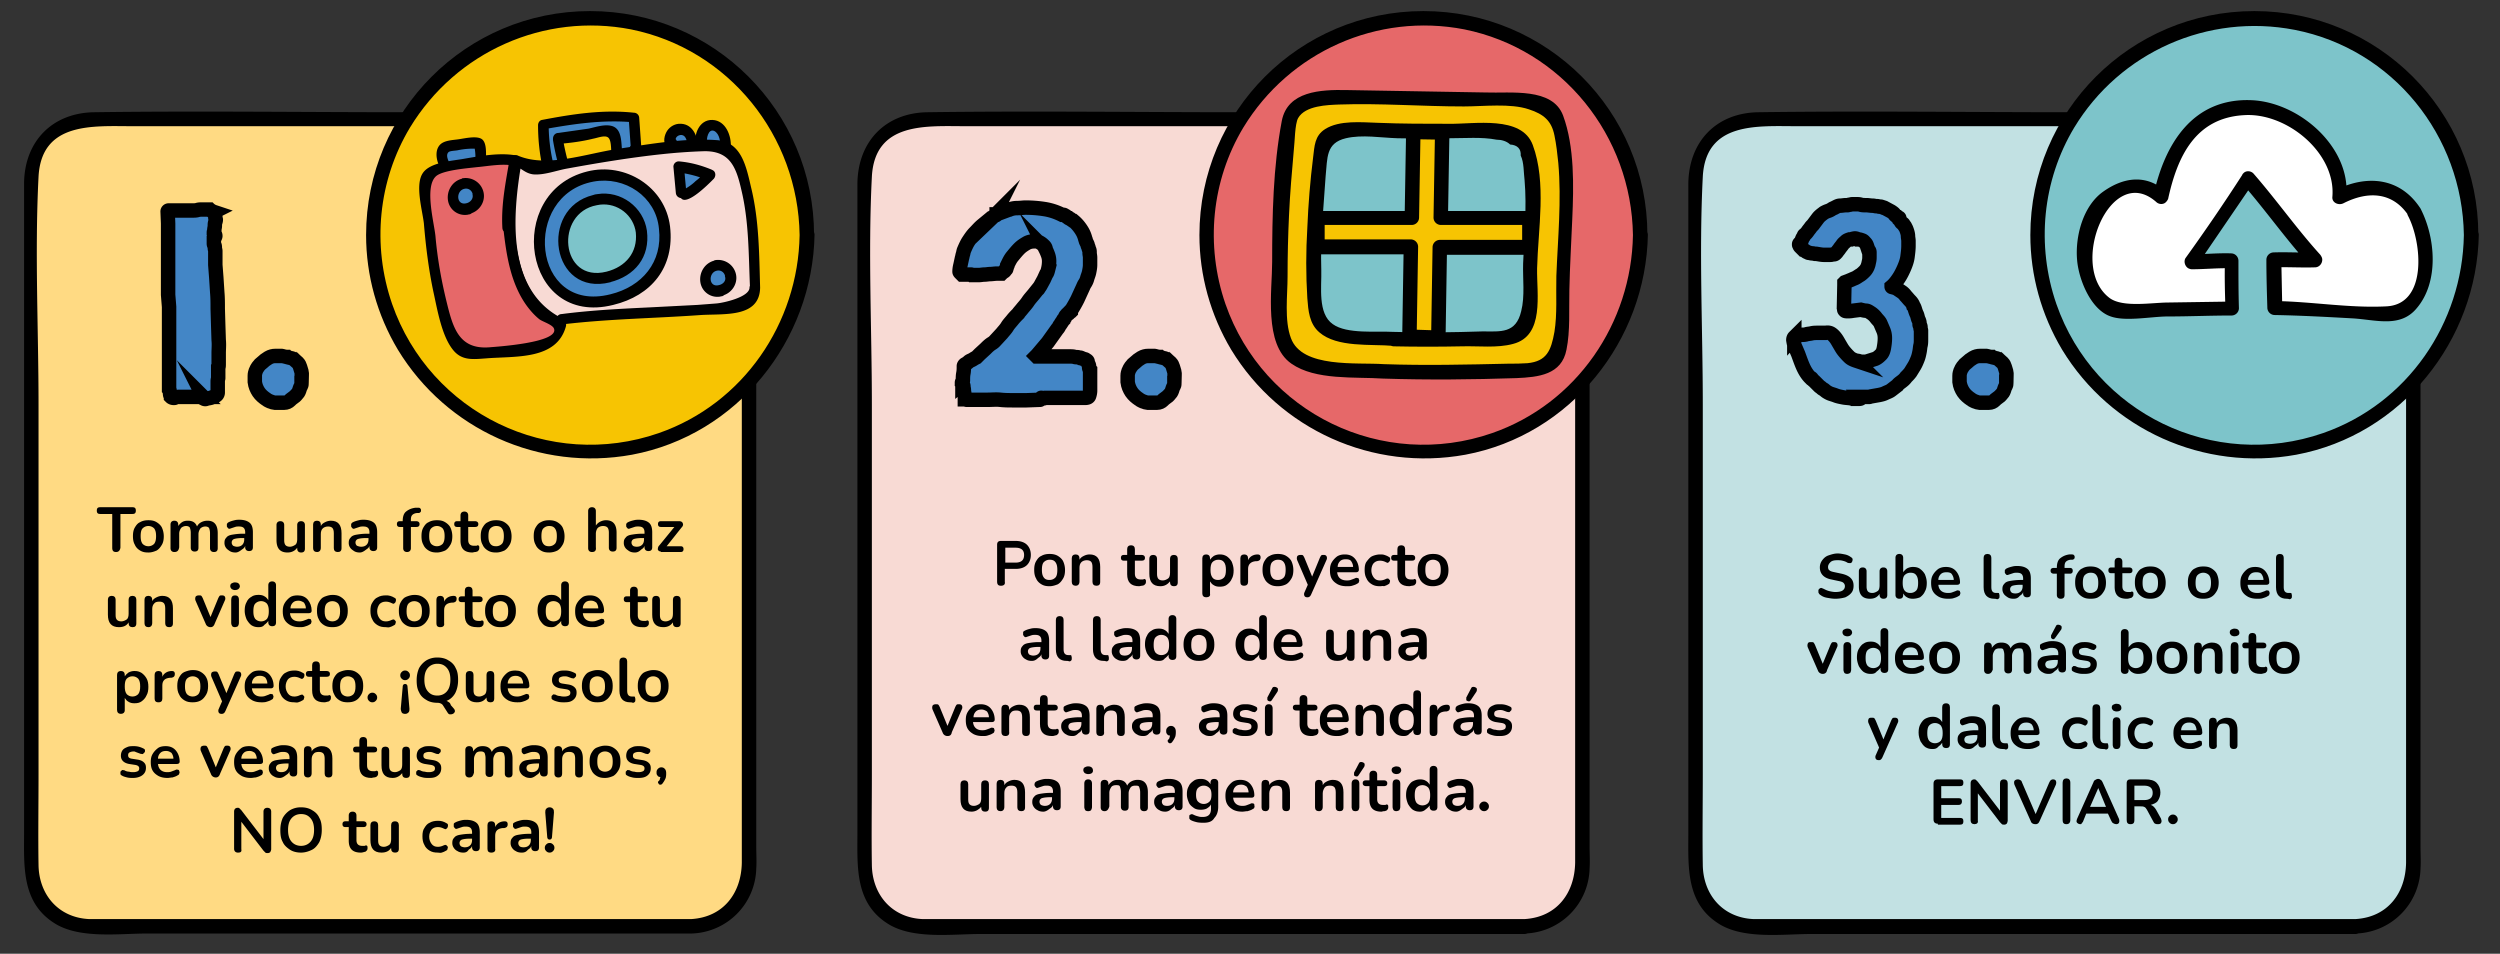 <svg xmlns="http://www.w3.org/2000/svg" xmlns:xlink="http://www.w3.org/1999/xlink" viewBox="0 0 519 198" xmlns:v="https://vecta.io/nano"><rect x="0" y="0" width="519" height="198" fill="#333333" stroke="none"/><style><![CDATA[.G{fill:#4386c6}.H{enable-background:new}.I{fill:#f7c402}.J{fill:#7dc4ca}.K{stroke-miterlimit:10}.L{stroke-width:3}]]></style><path d="M191.5 24.8h125a12.04 12.04 0 0 1 12 12v143.5a12.04 12.04 0 0 1-12 12h-125a12.04 12.04 0 0 1-12-12V36.8c0-6.7 5.4-12 12-12z" fill="#f8dad4"/><path d="M316.5 190.8H196.6h-5.1c-6.4-.3-10.4-5.1-10.5-11.2s0-12.5 0-18.8V84c0-15.7-.8-31.6 0-47.3.6-11.5 11.4-10.5 19.6-10.5h105.7c7.5 0 18.4-1.6 20.5 8.3 1 4.8.2 10.3.2 15.1v129.5c-.1 6.3-3.8 11.3-10.5 11.7-1.9.1-1.9 3.1 0 3a13.84 13.84 0 0 0 13.5-13.5c.1-1.5 0-3 0-4.5V39.9c0-8.6-3.9-16.2-13.6-16.6-19.5-.9-39.3 0-58.9 0-21.6 0-43.2-.3-64.9 0-8.8.1-14.5 6.1-14.6 14.8v22.3 112.4c0 7.2-.6 14.9 6.7 19.2 5.2 3 13.1 1.9 18.8 1.9h113a1.54 1.54 0 0 0 1.5-1.5c0-1-.7-1.6-1.5-1.6z"/><circle cx="295.5" cy="48.8" r="45" fill="#e66869"/><path d="M339 48.8c-.3 18.3-11.7 35-29.2 41.1-22.7 7.9-47.5-4.1-55.4-26.8-4.2-12.2-2.9-25.6 3.7-36.6C267.7 10.7 286 2.6 304 6.1c20.3 4.1 34.7 22.1 35 42.7 0 1.9 3 1.9 3 0 0-25.7-20.8-46.5-46.5-46.5S249 23.1 249 48.8c0 8.4 2.3 16.6 6.6 23.8 10.1 16.6 29.4 25.3 48.6 21.8 21.9-4.1 37.5-23.7 37.9-45.7-.1-1.9-3.1-1.9-3.1.1z"/><path d="M287.3 77.1c-1.1 0-5.1-.5-6.2-.5-4.7 0-11.1-.6-13.2-3.4-1.5-2-1.7-4.6-1.9-7.1a231.9 231.9 0 0 1 1.8-40.8c0-.8.3-1.6.7-2.3.8-1 1.9-1.6 3.1-1.8 3-.8 6-1.1 9.1-.9 12.9.9 25.7-.3 38.5 1.1 1 0 1.9.3 2.7.8.8.7 1.3 1.7 1.5 2.7 1.8 6.6 2.1 15.9 1.6 22.7-.6 7.8-.4 15.5-1 23.3a8.49 8.49 0 0 1-.9 3.8c-1.4 2-5.7 2.4-8.2 2.4-8.6.1-18.4.4-27.6 0z" class="I"/><path d="M287.3 75.6c-5.6-.4-17 .9-19.3-5.4-1.4-3.7-.7-8.9-.7-12.8 0-4.2.1-8.4.3-12.7.2-4.5.6-9.1 1-13.6.2-1.5.2-5.4.9-6.6 1.5-2.6 6.1-2.7 8.5-2.8 8.5-.3 17.3.4 25.9.4 4 0 9.7-.7 13.5.6 3.1 1 4.7 2.4 5.3 5.4.4 1.9.6 3.8.8 5.7.7 7.8-.1 15.7-.4 23.5-.1 3.8.2 7.9-.4 11.6-.7 3.9-1.6 6.1-5.6 6.5-1.3.1-2.6.1-3.9.1-8.7.2-17.3.4-25.9.1-2-.1-2 2.9 0 3 9.2.3 18.4.2 27.5-.1 4.6-.2 9.4-.7 10.4-5.9.8-3.9.5-8.4.6-12.4.1-4.9.4-9.8.6-14.7.3-6.8.5-15-1.9-21.5-2.2-5.9-10.9-4.6-16.1-4.8l-28.9-.5c-5.3-.1-12.2.2-13.4 6.4-1.8 9.5-2 19.7-2 29.3 0 5.9-1.8 17.1 4 21.1 5 3.5 13.2 2.7 19.1 3.1 2.1.2 2.1-2.8.1-3z"/><path d="M289.3 70.4c-.9 0-3.9-.4-4.8-.4-3.6 0-8.5-.4-10.1-2.6-1.2-1.5-1.3-3.5-1.4-5.5-.5-10.4 0-20.8 1.4-31.2 0-.6.2-1.2.5-1.8a4.18 4.18 0 0 1 2.4-1.4c2.3-.6 4.6-.9 7-.7 9.8.7 19.6-.2 29.4.9.7 0 1.5.2 2.1.6.6.5 1 1.3 1.1 2.1 1.4 5 1.6 12.1 1.2 17.3-.5 5.9-.3 11.8-.8 17.8 0 1-.2 2-.7 2.8-1 1.6-4.4 1.8-6.2 1.8-6.7.3-14.1.6-21.1.3z" class="J"/><path d="M289.3 68.9c-3.5-.2-9.7.5-12.6-1.6-3.2-2.2-2.3-7.8-2.4-11.2s0-6.5.2-9.8l.7-9.7c.4-3.8 0-6.9 4.2-7.9 3.4-.8 7.3-.1 10.7 0 3.6.1 7.2 0 10.8 0 3.2 0 6.7-.3 9.8.3 1 0 2.1.3 2.8 1 1.5.1 2.3.9 2.2 2.3.7 1.4.6 3.6.8 5.1.5 5.8-.1 11.5-.3 17.3-.1 3.1.4 6.8-.4 9.9-1.1 4.7-4.3 4.2-8 4.2-6.2.2-12.3.3-18.5.1-1.9-.1-1.9 2.9 0 3 4.7.1 9.5.1 14.2 0 3.4-.1 7.3.4 10.6-.5 6.6-1.7 4.9-10.3 5-15.7.2-8.1 2-17.8-.9-25.6-2.3-6.2-12.1-4.3-17.4-4.4-4.9 0-9.8 0-14.7-.2-3.4-.1-8-.6-11 1.3-2.2 1.4-2.2 3.5-2.5 5.9-.6 4.8-1 9.7-1.2 14.6-.3 4.9-.3 9.8 0 14.6.2 2.6.4 5.3 2.5 7.1 3.7 3.2 10.7 2.4 15.3 2.8 2 .3 2-2.7.1-2.9z"/><path d="M364,24.8h125c6.6,0,12,5.4,12,12v143.5c0,6.6-5.4,12-12,12H364c-6.6,0-12-5.4-12-12V36.8   C352,30.1,357.4,24.8,364,24.8z" fill="#c2e1e3"/><path d="M489 190.8H369.1 364c-6.4-.3-10.4-5.1-10.5-11.2s0-12.5 0-18.8V84c0-15.7-.8-31.6 0-47.3.6-11.5 11.4-10.5 19.6-10.5h105.7c7.5 0 18.4-1.6 20.5 8.3 1 4.8.2 10.3.2 15.1v129.5c-.1 6.3-3.8 11.3-10.5 11.7-1.9.1-1.9 3.1 0 3a13.84 13.84 0 0 0 13.5-13.5c.1-1.5 0-3 0-4.5V39.9c0-8.6-3.9-16.2-13.6-16.6-19.5-.9-39.3 0-58.9 0-21.6 0-43.2-.3-64.9 0-8.8.1-14.5 6.1-14.6 14.8v22.3 112.4c0 7.2-.6 14.9 6.7 19.2 5.2 3 13.1 1.9 18.8 1.9h113a1.54 1.54 0 0 0 1.5-1.5c0-1-.7-1.6-1.5-1.6z"/><circle cx="468" cy="48.8" r="45" class="J"/><path d="M511.5 48.8c-.3 18.3-11.7 35-29.2 41.1-22.7 7.9-47.5-4.1-55.4-26.8-4.2-12.2-2.9-25.6 3.7-36.6 9.5-15.7 27.8-23.8 45.8-20.3 20.4 4 34.8 22 35.1 42.6 0 1.9 3 1.9 3 0 0-25.7-20.8-46.5-46.5-46.5s-46.5 20.8-46.5 46.5c0 8.4 2.3 16.6 6.6 23.8 10.1 16.6 29.4 25.3 48.6 21.8 21.9-4.1 37.5-23.7 37.9-45.7-.1-1.9-3.1-1.9-3.1.1z"/><path d="M18.5,24.8h125c6.6,0,12,5.4,12,12v143.5c0,6.6-5.4,12-12,12h-125c-6.6,0-12-5.4-12-12V36.8   C6.5,30.1,11.9,24.8,18.5,24.8z" fill="#ffda83"/><path d="M143.5 190.8H23.6h-5.1c-6.4-.3-10.4-5.1-10.5-11.2s0-12.5 0-18.8V84c0-15.7-.8-31.6 0-47.3.6-11.5 11.4-10.5 19.6-10.5h105.7c7.5 0 18.4-1.6 20.5 8.3 1 4.8.2 10.3.2 15.1v129.5c-.1 6.3-3.8 11.3-10.5 11.7-1.9.1-1.9 3.1 0 3a13.84 13.84 0 0 0 13.5-13.5c.1-1.5 0-3 0-4.5V39.9c0-8.6-3.9-16.2-13.6-16.6-19.6-.9-39.3 0-58.9 0-21.6 0-43.2-.3-64.9 0-8.7.1-14.5 6-14.6 14.7v22.3 112.4c0 7.2-.6 14.9 6.7 19.2 5.2 3 13.1 1.9 18.8 1.9h113a1.54 1.54 0 0 0 1.5-1.5 1.47 1.47 0 0 0-1.5-1.5z"/><g class="H"><path d="M24.1 114.6c-.6 0-.8-.3-.8-.9v-7h-2.5c-.5 0-.7-.2-.7-.7s.2-.7.7-.7h6.7c.5 0 .7.2.7.7s-.2.7-.7.7H25v7c-.1.6-.4.9-.9.9zm6.7.1c-.7 0-1.2-.1-1.7-.4s-.9-.7-1.1-1.2c-.3-.5-.4-1.1-.4-1.8s.1-1.3.4-1.8.6-.9 1.1-1.1c.5-.3 1.1-.4 1.7-.4.7 0 1.2.1 1.7.4s.9.7 1.1 1.1a4.36 4.36 0 0 1 .4 1.8c0 .7-.1 1.3-.4 1.8s-.6.9-1.1 1.2c-.5.2-1 .4-1.7.4zm0-1.3c.5 0 .9-.2 1.2-.5.3-.4.4-.9.4-1.6s-.1-1.2-.4-1.6c-.3-.3-.7-.5-1.2-.5s-.9.2-1.2.5-.4.9-.4 1.6.1 1.2.4 1.6c.3.3.7.5 1.2.5zm5.4 1.2c-.5 0-.8-.3-.8-.8v-4.9c0-.5.3-.8.8-.8s.8.3.8.8v.3c.2-.3.5-.6.8-.8s.7-.3 1.2-.3c1 0 1.6.4 1.9 1.2a1.96 1.96 0 0 1 .9-.9c.4-.2.8-.3 1.3-.3 1.4 0 2.1.9 2.1 2.6v3.1c0 .6-.3.8-.8.8s-.8-.3-.8-.8v-3.1c0-.5-.1-.8-.2-1.1-.2-.2-.4-.3-.8-.3a1.53 1.53 0 0 0-1 .4c-.2.3-.4.7-.4 1.2v2.8c0 .6-.3.8-.8.8s-.8-.3-.8-.8v-3.1c0-.5-.1-.8-.2-1.1-.2-.2-.4-.3-.8-.3a1.53 1.53 0 0 0-1 .4c-.2.3-.4.7-.4 1.2v2.8c-.1.7-.4 1-1 1zm12.7.1c-.5 0-.9-.1-1.2-.3s-.6-.4-.8-.7a1.69 1.69 0 0 1-.3-1c0-.5.1-.8.4-1.1.2-.3.6-.5 1.2-.6s1.3-.2 2.2-.2h.5v-.3c0-.4-.1-.7-.3-.9s-.5-.3-1-.3c-.3 0-.5 0-.8.1l-.9.3c-.2.1-.4.1-.5 0s-.2-.2-.3-.4v-.5a.78.78 0 0 1 .4-.4c.4-.2.8-.3 1.2-.4s.7-.1 1-.1c.9 0 1.6.2 2.1.6s.7 1.1.7 2v3.1c0 .6-.3.8-.8.8s-.8-.3-.8-.8v-.3c-.1.4-.4.6-.7.8-.5.4-.9.6-1.3.6zm.3-1.2c.4 0 .8-.1 1.1-.4s.4-.7.4-1.1v-.3h-.4c-.8 0-1.4.1-1.7.2s-.5.4-.5.7.1.5.3.7c.2.1.5.2.8.2zm10.5 1.2c-1.6 0-2.3-.9-2.3-2.6V109c0-.5.3-.8.8-.8s.8.3.8.8v3.2c0 .4.1.8.3 1s.5.3.9.3.8-.2 1.1-.4.4-.7.4-1.2V109c0-.5.3-.8.8-.8s.8.3.8.8v4.9c0 .6-.3.8-.8.8s-.8-.3-.8-.8v-.2c-.4.6-1.1 1-2 1z"/><use xlink:href="#A"/><path d="M74.7 114.7c-.5 0-.9-.1-1.2-.3s-.6-.4-.8-.7a1.69 1.69 0 0 1-.3-1c0-.5.1-.8.4-1.1.2-.3.6-.5 1.2-.6s1.3-.2 2.2-.2h.5v-.3c0-.4-.1-.7-.3-.9s-.5-.3-1-.3c-.3 0-.5 0-.8.1l-.9.3c-.2.1-.4.1-.5 0s-.2-.2-.3-.4v-.5a.78.78 0 0 1 .4-.4c.4-.2.8-.3 1.2-.4s.7-.1 1-.1c.9 0 1.6.2 2.1.6s.7 1.1.7 2v3.1c0 .6-.3.8-.8.8s-.8-.3-.8-.8v-.3c-.1.4-.4.6-.7.8-.5.4-.9.6-1.3.6zm.3-1.2c.4 0 .8-.1 1.1-.4s.4-.7.4-1.1v-.3H76c-.8 0-1.4.1-1.7.2s-.5.4-.5.7.1.5.3.7c.3.1.5.2.9.2zm9.5 1.1c-.5 0-.8-.3-.8-.8v-4.4H83c-.4 0-.6-.2-.6-.6s.2-.6.6-.6h.6 0c0-.9.2-1.6.7-2s1.1-.7 2-.8h.4c.2 0 .4 0 .5.1s.2.2.2.4 0 .3-.1.4-.2.2-.4.2h-.2c-.5 0-.9.2-1.1.4s-.3.5-.3 1v.3h1.1c.4 0 .7.2.7.6s-.2.6-.7.6h-1.1v4.4c0 .5-.3.8-.8.8zm6.2.1c-.7 0-1.2-.1-1.7-.4s-.9-.7-1.1-1.2c-.3-.5-.4-1.1-.4-1.8s.1-1.3.4-1.8.6-.9 1.1-1.1c.5-.3 1.1-.4 1.7-.4.7 0 1.2.1 1.7.4s.9.7 1.1 1.1a4.36 4.36 0 0 1 .4 1.8c0 .7-.1 1.3-.4 1.8s-.6.9-1.1 1.2c-.5.2-1.1.4-1.7.4zm0-1.3c.5 0 .9-.2 1.2-.5.3-.4.4-.9.4-1.6s-.1-1.2-.4-1.6c-.3-.3-.7-.5-1.2-.5s-.9.2-1.2.5-.4.9-.4 1.6.1 1.2.4 1.6c.3.3.7.5 1.2.5zm7.4 1.3c-1.7 0-2.5-.8-2.5-2.5v-2.8h-.7c-.4 0-.6-.2-.6-.6s.2-.6.6-.6h.7V107c0-.5.3-.8.8-.8s.8.3.8.8v1.2h1.4c.4 0 .7.2.7.6s-.2.6-.7.6h-1.4v2.7c0 .4.1.7.3.9s.5.3.9.3h.4c.1 0 .2 0 .3-.1.1 0 .2 0 .3.1s.1.2.1.4 0 .3-.1.5l-.3.3c-.1 0-.3.1-.4.1-.3 0-.5.1-.6.1zm4.9 0c-.7 0-1.2-.1-1.7-.4s-.9-.7-1.1-1.2c-.3-.5-.4-1.1-.4-1.8s.1-1.3.4-1.8.6-.9 1.1-1.1c.5-.3 1.1-.4 1.7-.4s1.2.1 1.7.4.9.7 1.1 1.1a4.36 4.36 0 0 1 .4 1.8c0 .7-.1 1.3-.4 1.8s-.6.9-1.1 1.2c-.5.2-1 .4-1.7.4zm0-1.3c.5 0 .9-.2 1.2-.5s.4-.9.4-1.6-.1-1.2-.4-1.6-.7-.5-1.2-.5-.9.2-1.2.5-.4.9-.4 1.6.1 1.2.4 1.6.7.5 1.2.5z"/><use xlink:href="#B"/><path d="M122.9 114.6c-.5 0-.8-.3-.8-.8v-7.7c0-.5.3-.8.8-.8s.8.3.8.8v3a2.36 2.36 0 0 1 .9-.8c.4-.2.8-.3 1.2-.3 1.5 0 2.2.9 2.2 2.6v3.1c0 .6-.3.8-.8.8s-.8-.3-.8-.8v-3.1c0-.5-.1-.9-.3-1.1s-.5-.3-.9-.3c-.5 0-.9.2-1.1.4s-.4.7-.4 1.2v2.8c.1.7-.2 1-.8 1zm8.9.1c-.5 0-.9-.1-1.2-.3s-.6-.4-.8-.7a1.69 1.69 0 0 1-.3-1c0-.5.1-.8.4-1.1.2-.3.6-.5 1.2-.6s1.3-.2 2.2-.2h.5v-.3c0-.4-.1-.7-.3-.9s-.5-.3-1-.3c-.3 0-.5 0-.8.1l-.9.3c-.2.1-.4.1-.5 0s-.2-.2-.3-.4v-.5a.78.78 0 0 1 .4-.4c.4-.2.8-.3 1.2-.4s.7-.1 1-.1c.9 0 1.6.2 2.1.6s.7 1.1.7 2v3.1c0 .6-.3.8-.8.8s-.8-.3-.8-.8v-.3c-.1.4-.4.6-.7.8-.4.4-.8.6-1.3.6zm.4-1.2c.4 0 .8-.1 1.1-.4s.4-.7.4-1.1v-.3h-.4c-.8 0-1.4.1-1.7.2s-.5.4-.5.7.1.5.3.7c.1.1.4.2.8.2zm5 1c-.2 0-.4-.1-.5-.2s-.2-.3-.1-.5c0-.2.1-.4.3-.6l3.1-3.8h-2.8c-.4 0-.6-.2-.6-.6s.2-.6.6-.6h3.8c.3 0 .5.1.6.2s.2.3.2.5-.1.4-.3.6l-3.1 3.9h2.9c.4 0 .6.2.6.6s-.2.6-.6.6h-4.1z"/><use xlink:href="#C"/><use xlink:href="#D"/><use xlink:href="#E"/><use xlink:href="#F"/><use xlink:href="#G"/><path d="M62.2 130.2c-.7 0-1.3-.1-1.9-.4-.5-.3-.9-.6-1.2-1.1s-.4-1.1-.4-1.8.1-1.2.4-1.7.7-.9 1.1-1.2 1-.4 1.6-.4c.9 0 1.6.3 2.1.9s.8 1.4.8 2.3c0 .3-.2.5-.6.5h-3.9c.1 1.1.8 1.7 1.9 1.7.2 0 .5 0 .8-.1l.8-.3c.2-.1.4-.2.6-.1.2 0 .3.1.3.3.1.1.1.3 0 .5 0 .2-.2.3-.4.4-.3.2-.7.3-1 .4s-.7.1-1 .1zm-.2-5.5c-.5 0-.9.1-1.2.4s-.5.7-.5 1.2h3.2c0-.5-.2-.9-.4-1.2-.3-.2-.7-.4-1.1-.4z"/><use xlink:href="#H"/><path d="M80.1 130.2c-.7 0-1.2-.1-1.7-.4s-.9-.7-1.1-1.2c-.3-.5-.4-1.1-.4-1.8s.1-1.3.4-1.7c.3-.5.6-.9 1.1-1.1.5-.3 1.1-.4 1.7-.4.3 0 .6 0 .9.1s.6.2.9.4c.2.1.3.2.3.4s0 .3-.1.5-.2.2-.3.3-.3 0-.5-.1c-.4-.2-.8-.3-1.2-.3-.6 0-1 .2-1.3.5-.3.4-.5.9-.5 1.5s.2 1.1.5 1.5.7.6 1.3.6c.4 0 .8-.1 1.2-.3.2-.1.3-.1.5-.1l.3.3c.1.1.1.3 0 .5 0 .2-.1.3-.3.4-.3.2-.6.3-.9.4s-.6 0-.8 0zm5.9 0c-.7 0-1.2-.1-1.7-.4s-.9-.7-1.1-1.2c-.3-.5-.4-1.1-.4-1.8s.1-1.3.4-1.8.6-.9 1.1-1.1 1.1-.4 1.7-.4c.7 0 1.2.1 1.7.4s.9.7 1.1 1.1c.3.5.4 1.1.4 1.8s-.1 1.3-.4 1.8-.6.9-1.1 1.2c-.4.3-1 .4-1.7.4zm0-1.2c.5 0 .9-.2 1.2-.5.3-.4.4-.9.4-1.6s-.1-1.2-.4-1.6c-.3-.3-.7-.5-1.2-.5s-.9.2-1.2.5-.4.9-.4 1.6.1 1.2.4 1.6c.4.3.7.5 1.2.5z"/><use xlink:href="#I"/><path d="M99 130.2c-1.7 0-2.5-.8-2.5-2.5V125h-.7c-.4 0-.6-.2-.6-.6s.2-.6.6-.6h.7v-1.2c0-.5.3-.8.8-.8s.8.3.8.8v1.2h1.4c.4 0 .7.2.7.6s-.2.6-.7.6h-1.4v2.7c0 .4.1.7.3.9s.5.3.9.3h.4c.1 0 .2 0 .3-.1.1 0 .2 0 .3.1s.1.2.1.4 0 .3-.1.5l-.3.3c-.1 0-.3.1-.4.1H99z"/><use xlink:href="#H" x="34.9"/><path d="M114.5 130.2c-.6 0-1-.1-1.5-.4-.4-.3-.7-.7-1-1.2-.2-.5-.4-1.1-.4-1.8s.1-1.3.4-1.8a2.17 2.17 0 0 1 1-1.1c.4-.3.9-.4 1.5-.4.5 0 .9.1 1.2.3.4.2.6.5.8.8v-3.1c0-.5.3-.8.8-.8s.8.3.8.8v7.7c0 .6-.3.8-.8.8s-.8-.3-.8-.8v-.3c-.2.3-.5.6-.8.8a1.58 1.58 0 0 1-1.2.5zm.4-1.2c.5 0 .9-.2 1.2-.5.3-.4.4-.9.4-1.6s-.1-1.2-.4-1.6c-.3-.3-.7-.5-1.2-.5s-.9.2-1.2.5-.4.9-.4 1.6.1 1.2.4 1.6c.3.3.7.5 1.2.5zm8 1.2c-.7 0-1.3-.1-1.9-.4-.5-.3-.9-.6-1.2-1.1s-.4-1.1-.4-1.8.1-1.2.4-1.7.7-.9 1.1-1.2 1-.4 1.6-.4c.9 0 1.6.3 2.1.9s.8 1.4.8 2.3c0 .3-.2.5-.6.5H121c.1 1.1.8 1.7 1.9 1.7.2 0 .5 0 .8-.1l.8-.3c.2-.1.4-.2.6-.1.2 0 .3.1.3.3.1.1.1.3 0 .5 0 .2-.2.3-.4.4-.3.2-.7.3-1 .4s-.7.1-1.1.1zm-.2-5.5c-.5 0-.9.1-1.2.4s-.5.7-.5 1.2h3.2c0-.5-.2-.9-.4-1.2-.3-.2-.6-.4-1.1-.4zm10.6 5.5c-1.7 0-2.5-.8-2.5-2.5V125h-.7c-.4 0-.6-.2-.6-.6s.2-.6.6-.6h.7v-1.2c0-.5.3-.8.8-.8s.8.3.8.8v1.2h1.4c.4 0 .7.2.7.6s-.2.6-.7.6h-1.4v2.7c0 .4.1.7.3.9s.5.3.9.3h.4c.1 0 .2 0 .3-.1.1 0 .2 0 .3.1s.1.2.1.4 0 .3-.1.5l-.3.3c-.1 0-.3.1-.4.1h-.6z"/><use xlink:href="#J"/><path d="M25.1 148.2c-.5 0-.8-.3-.8-.8v-7.3c0-.5.3-.8.8-.8s.8.3.8.8v.3c.2-.3.5-.6.8-.8.4-.2.8-.3 1.2-.3.6 0 1 .1 1.5.4.4.3.7.6 1 1.1s.4 1.1.4 1.8-.1 1.3-.4 1.8c-.2.5-.6.9-1 1.2s-.9.4-1.5.4c-.5 0-.9-.1-1.2-.3-.4-.2-.6-.5-.8-.8v2.6c0 .4-.3.7-.8.7zm2.4-3.6c.5 0 .9-.2 1.2-.5.3-.4.4-.9.4-1.6s-.1-1.2-.4-1.6c-.3-.3-.7-.5-1.2-.5s-.9.2-1.2.5-.4.9-.4 1.6.1 1.2.4 1.6c.3.3.7.5 1.2.5z"/><use xlink:href="#K"/><use xlink:href="#L"/><path d="M46 148.2c-.3 0-.5-.1-.6-.3s-.1-.5 0-.7l.7-1.6-2.2-5.1a1.1 1.1 0 0 1 0-.8c.1-.2.4-.3.7-.3.2 0 .4 0 .5.1s.2.3.3.5l1.6 3.9 1.6-3.9c.1-.2.2-.4.3-.5s.3-.1.5-.1c.3 0 .5.1.6.3s.1.5 0 .7l-3.2 7.2c-.1.2-.2.4-.4.5 0 0-.1.1-.4.1zm8.3-2.4c-.7 0-1.3-.1-1.9-.4-.5-.3-.9-.6-1.2-1.1s-.4-1.1-.4-1.8.1-1.2.4-1.7.7-.9 1.1-1.2 1-.4 1.6-.4c.9 0 1.6.3 2.1.9s.8 1.4.8 2.3c0 .3-.2.5-.6.5h-3.9c.1 1.1.8 1.7 1.9 1.7.2 0 .5 0 .8-.1l.8-.3c.2-.1.4-.2.6-.1.2 0 .3.1.3.3.1.1.1.3 0 .5 0 .2-.2.3-.4.4-.3.2-.7.3-1 .4s-.7.1-1 .1zm-.3-5.5c-.5 0-.9.1-1.2.4s-.5.7-.5 1.2h3.2c0-.5-.2-.9-.4-1.2-.2-.2-.6-.4-1.1-.4z"/><use xlink:href="#M"/><path d="M67.3 145.8c-1.7 0-2.5-.8-2.5-2.5v-2.8h-.7c-.4 0-.6-.2-.6-.6s.2-.6.6-.6h.7v-1.2c0-.5.3-.8.8-.8s.8.3.8.8v1.2h1.4c.4 0 .7.2.7.6s-.2.6-.7.6h-1.4v2.7c0 .4.1.7.3.9s.5.3.9.3h.4c.1 0 .2 0 .3-.1.1 0 .2 0 .3.1s.1.2.1.4 0 .3-.1.5l-.3.3c-.1 0-.3.1-.4.1-.3.1-.5.1-.6.1z"/><use xlink:href="#L" x="32.2"/><use xlink:href="#N"/><path d="M84.1 141.2c-.3 0-.5-.1-.7-.3s-.3-.4-.3-.7.1-.5.3-.7.4-.3.7-.3.5.1.7.3.3.4.3.7-.1.5-.3.7-.4.3-.7.3zm0 7c-.3 0-.6-.1-.7-.3s-.2-.5-.2-.8l.4-4.5c0-.4.2-.6.5-.6s.5.2.5.6l.4 4.5c0 .3 0 .6-.2.8s-.4.3-.7.3zm10.2-1c.1.2.2.4.1.6a.78.78 0 0 1-.4.4c-.2.1-.4.1-.6.1s-.4-.2-.5-.4l-.9-1.4c-.2-.4-.7-.6-1.2-.6-.9 0-1.7-.2-2.3-.6-.7-.4-1.2-.9-1.5-1.6-.4-.7-.5-1.5-.5-2.5s.2-1.8.5-2.5a4.63 4.63 0 0 1 1.5-1.6 4.38 4.38 0 0 1 2.3-.6c.9 0 1.7.2 2.3.6.7.4 1.2.9 1.5 1.6.4.7.5 1.5.5 2.5s-.2 1.9-.6 2.7c-.4.7-1 1.3-1.8 1.6.2.1.4.2.5.3.2.1.3.3.4.6l.7.8zm-3.5-2.8c.8 0 1.5-.3 2-.9s.7-1.4.7-2.4-.2-1.8-.7-2.4-1.1-.9-2-.9c-.8 0-1.5.3-2 .9s-.7 1.4-.7 2.4.2 1.8.7 2.4 1.1.9 2 .9z"/><use xlink:href="#J" x="-38.7" y="15.6"/><path d="M107.4 145.8c-.7 0-1.3-.1-1.9-.4-.5-.3-.9-.6-1.2-1.1s-.4-1.1-.4-1.8.1-1.2.4-1.7.7-.9 1.1-1.2 1-.4 1.6-.4c.9 0 1.6.3 2.1.9s.8 1.4.8 2.3c0 .3-.2.5-.6.5h-3.9c.1 1.1.8 1.7 1.9 1.7.2 0 .5 0 .8-.1l.8-.3c.2-.1.4-.2.6-.1.2 0 .3.1.3.3.1.1.1.3 0 .5 0 .2-.2.3-.4.4-.3.2-.7.3-1 .4s-.7.1-1 .1zm-.3-5.5c-.5 0-.9.1-1.2.4s-.5.7-.5 1.2h3.2c0-.5-.2-.9-.4-1.2-.3-.2-.6-.4-1.1-.4z"/><use xlink:href="#O"/><use xlink:href="#P"/><use xlink:href="#Q"/><use xlink:href="#H" x="66.6" y="15.6"/><path d="M27.6 161.5c-.4 0-.8 0-1.2-.1s-.8-.2-1.1-.4c-.2-.1-.3-.2-.3-.4v-.4l.3-.3c.1-.1.3 0 .5 0a1.93 1.93 0 0 0 1 .3c.3.1.6.1.9.1.4 0 .7-.1.9-.2s.3-.3.3-.6c0-.4-.3-.6-.8-.7l-1.3-.2c-1.1-.2-1.7-.8-1.7-1.7 0-.4.1-.8.3-1.1s.5-.5 1-.7c.4-.2.9-.2 1.4-.2.8 0 1.4.2 2 .5.2.1.3.2.3.4s0 .3-.1.4l-.3.3c-.1.1-.3 0-.5 0l-.8-.3c-.3-.1-.4-.2-.6-.2-.4 0-.7.1-.9.2s-.3.3-.3.6c0 .4.2.6.7.7l1.3.2c.6.1 1 .3 1.3.6s.4.6.4 1.1c0 .6-.2 1.1-.7 1.5s-1.2.6-2 .6zm7.2 0c-.7 0-1.3-.1-1.9-.4-.5-.3-.9-.6-1.2-1.1s-.4-1.1-.4-1.8.1-1.2.4-1.7.7-.9 1.1-1.2 1-.4 1.6-.4c.9 0 1.6.3 2.1.9s.8 1.4.8 2.3c0 .3-.2.5-.6.5h-3.9c.1 1.1.8 1.7 1.9 1.7.2 0 .5 0 .8-.1l.8-.3c.2-.1.4-.2.6-.1.2 0 .3.1.3.3.1.1.1.3 0 .5 0 .2-.2.3-.4.4-.3.2-.7.3-1 .4-.3 0-.7.1-1 .1zm-.3-5.6c-.5 0-.9.1-1.2.4s-.5.7-.5 1.2H36c0-.5-.2-.9-.4-1.2-.3-.2-.6-.4-1.1-.4z"/><use xlink:href="#E" x="1.1" y="31.2"/><path d="M52.1 161.5c-.7 0-1.3-.1-1.9-.4-.5-.3-.9-.6-1.2-1.1s-.4-1.1-.4-1.8.1-1.2.4-1.7.7-.9 1.1-1.2 1-.4 1.6-.4c.9 0 1.6.3 2.1.9s.8 1.4.8 2.3c0 .3-.2.5-.6.5h-3.9c.1 1.1.8 1.7 1.9 1.7.2 0 .5 0 .8-.1l.8-.3c.2-.1.4-.2.6-.1.2 0 .3.1.3.3.1.1.1.3 0 .5 0 .2-.2.3-.4.4-.3.2-.7.3-1 .4-.3 0-.7.1-1 .1zm-.3-5.6c-.5 0-.9.1-1.2.4s-.5.7-.5 1.2h3.2c0-.5-.2-.9-.4-1.2-.3-.2-.6-.4-1.1-.4zm6.3 5.6c-.5 0-.9-.1-1.2-.3a1.85 1.85 0 0 1-.8-.7 1.69 1.69 0 0 1-.3-1c0-.5.1-.8.4-1.1.2-.3.6-.5 1.2-.6s1.3-.2 2.2-.2h.5v-.3c0-.4-.1-.7-.3-.9s-.5-.3-1-.3c-.3 0-.5 0-.8.1l-.9.3c-.2.1-.4.1-.5 0s-.2-.2-.3-.4v-.5c0-.2.2-.3.4-.4.4-.2.8-.3 1.2-.4s.7-.1 1-.1c.9 0 1.6.2 2.1.6s.7 1.1.7 2v3.1c0 .6-.3.8-.8.8s-.8-.3-.8-.8v-.3c-.1.4-.4.6-.7.8-.5.4-.9.6-1.3.6zm.3-1.2c.4 0 .8-.1 1.1-.4s.4-.7.4-1.1v-.3h-.4c-.8 0-1.4.1-1.7.2s-.5.4-.5.7.1.5.3.7c.2.1.4.2.8.2z"/><use xlink:href="#D" x="33.1" y="31.2"/><path d="M77.1 161.5c-1.7 0-2.5-.8-2.5-2.5v-2.8h-.7c-.4 0-.6-.2-.6-.6s.2-.6.6-.6h.7v-1.2c0-.5.3-.8.8-.8s.8.3.8.8v1.2h1.4c.4 0 .7.2.7.6s-.2.6-.7.6h-1.4v2.7c0 .4.1.7.3.9s.5.3.9.3h.4c.1 0 .2 0 .3-.1.1 0 .2 0 .3.1s.1.2.1.4 0 .3-.1.5l-.3.3c-.1 0-.3.1-.4.1-.3 0-.4.1-.6.1zm4.4 0c-1.6 0-2.3-.9-2.3-2.6v-3.1c0-.5.3-.8.8-.8s.8.3.8.8v3.2c0 .5.1.8.3 1s.5.3.9.3.8-.2 1.1-.4.4-.7.4-1.2v-2.9c0-.5.3-.8.8-.8s.8.3.8.8v4.9c0 .6-.3.8-.8.8s-.8-.3-.8-.8v-.2c-.5.6-1.1 1-2 1z"/><use xlink:href="#O" x="-28.1" y="15.7"/><path d="M97.4 161.4c-.5 0-.8-.3-.8-.8v-4.9c0-.5.3-.8.8-.8s.8.3.8.8v.3c.2-.3.5-.6.8-.8s.7-.3 1.2-.3c1 0 1.6.4 1.9 1.2a1.96 1.96 0 0 1 .9-.9c.4-.2.8-.3 1.3-.3 1.4 0 2.1.9 2.1 2.6v3.1c0 .6-.3.8-.8.8s-.8-.3-.8-.8v-3.1c0-.5-.1-.8-.2-1.1-.2-.2-.4-.3-.8-.3s-.8.1-1 .4-.4.7-.4 1.2v2.8c0 .6-.3.8-.8.8s-.8-.3-.8-.8v-3.1c0-.5-.1-.8-.2-1.1-.2-.2-.4-.3-.8-.3s-.8.1-1 .4-.4.7-.4 1.2v2.8c-.2.7-.4 1-1 1zm12.7.1c-.5 0-.9-.1-1.2-.3a1.85 1.85 0 0 1-.8-.7 1.69 1.69 0 0 1-.3-1c0-.5.1-.8.4-1.1.2-.3.6-.5 1.2-.6s1.3-.2 2.2-.2h.5v-.3c0-.4-.1-.7-.3-.9s-.5-.3-1-.3c-.3 0-.5 0-.8.1l-.9.3c-.2.1-.4.1-.5 0s-.2-.2-.3-.4v-.5c0-.2.2-.3.4-.4.4-.2.8-.3 1.2-.4s.7-.1 1-.1c.9 0 1.6.2 2.1.6s.7 1.1.7 2v3.1c0 .6-.3.8-.8.8s-.8-.3-.8-.8v-.3c-.1.4-.4.6-.7.8-.5.4-.9.6-1.3.6zm.3-1.2c.4 0 .8-.1 1.1-.4s.4-.7.4-1.1v-.3h-.4c-.8 0-1.4.1-1.7.2s-.5.4-.5.7.1.5.3.7c.2.1.5.2.8.2zm5.5 1.1c-.5 0-.8-.3-.8-.8v-4.9c0-.5.3-.8.8-.8s.8.3.8.8v.3c.2-.4.5-.6.9-.8s.8-.3 1.2-.3c1.5 0 2.2.9 2.2 2.6v3.1c0 .6-.3.8-.8.8s-.8-.3-.8-.8v-3.1c0-.5-.1-.9-.3-1.1s-.5-.3-.9-.3c-.5 0-.9.1-1.1.4-.3.3-.4.7-.4 1.2v2.8c0 .6-.2.9-.8.9zm9.7.1c-.7 0-1.2-.1-1.7-.4s-.9-.7-1.1-1.2c-.3-.5-.4-1.1-.4-1.8s.1-1.3.4-1.8.6-.9 1.1-1.1 1.1-.4 1.7-.4c.7 0 1.2.1 1.7.4s.9.7 1.1 1.1c.3.5.4 1.1.4 1.8s-.1 1.3-.4 1.8-.6.9-1.1 1.2c-.5.2-1 .4-1.7.4zm0-1.3c.5 0 .9-.2 1.2-.5.3-.4.4-.9.4-1.6s-.1-1.2-.4-1.6c-.3-.3-.7-.5-1.2-.5s-.9.2-1.2.5-.4.9-.4 1.6.1 1.2.4 1.6c.3.3.7.5 1.2.5z"/><use xlink:href="#R"/><use xlink:href="#S"/><path d="M49.4 177c-.5 0-.8-.3-.8-.8v-7.7c0-.3.1-.5.2-.6s.3-.2.5-.2.3 0 .4.1l.4.4 4.6 6v-5.7c0-.5.3-.8.8-.8s.8.3.8.8v7.8c0 .2-.1.4-.2.6-.1.1-.3.2-.5.2s-.4 0-.5-.1l-.4-.4-4.6-6v5.7c.1.5-.1.7-.7.7zm13.1 0c-.9 0-1.7-.2-2.3-.6s-1.2-.9-1.5-1.6c-.4-.7-.5-1.5-.5-2.5s.2-1.8.5-2.5a4.63 4.63 0 0 1 1.5-1.6 4.38 4.38 0 0 1 2.3-.6c.9 0 1.7.2 2.3.6.7.4 1.2.9 1.5 1.6.4.7.5 1.5.5 2.5s-.2 1.8-.5 2.5c-.4.7-.9 1.3-1.5 1.6s-1.4.6-2.3.6zm0-1.4c.8 0 1.5-.3 2-.9s.7-1.4.7-2.4-.2-1.8-.7-2.4-1.1-.9-2-.9c-.8 0-1.5.3-2 .9s-.7 1.4-.7 2.4.2 1.8.7 2.4 1.2.9 2 .9zm12.4 1.4c-1.7 0-2.5-.8-2.5-2.5v-2.8h-.7c-.4 0-.6-.2-.6-.6s.2-.6.6-.6h.7v-1.2c0-.5.3-.8.8-.8s.8.3.8.8v1.2h1.4c.4 0 .7.2.7.6s-.2.6-.7.6H74v2.7c0 .4.1.7.3.9s.5.3.9.3h.4c.1 0 .2 0 .3-.1.1 0 .2 0 .3.1s.1.2.1.4 0 .3-.1.5l-.3.3c-.1 0-.3.1-.4.1-.3.1-.5.1-.6.1z"/><use xlink:href="#C" x="54.5" y="46.8"/><use xlink:href="#M" x="29.8" y="31.2"/><path d="M96.2 177c-.5 0-.9-.1-1.2-.3a1.85 1.85 0 0 1-.8-.7 1.69 1.69 0 0 1-.3-1c0-.5.1-.8.4-1.1.2-.3.6-.5 1.2-.6s1.3-.2 2.2-.2h.3v-.3c0-.4-.1-.7-.3-.9s-.5-.3-1-.3c-.3 0-.5 0-.8.1l-.9.3c-.2.1-.4.1-.5 0s-.2-.2-.3-.4v-.5c0-.2.2-.3.4-.4.4-.2.8-.3 1.2-.4s.7-.1 1-.1c.9 0 1.6.2 2.1.6s.7 1.1.7 2v3.1c0 .6-.3.8-.8.8s-.8-.3-.8-.8v-.3c-.1.4-.4.6-.7.8-.3.5-.7.6-1.1.6zm.3-1.1c.4 0 .8-.1 1.1-.4s.4-.7.4-1.1v-.3h-.4c-.8 0-1.4.1-1.7.2s-.5.4-.5.7.1.5.3.7c.2.1.5.2.8.2z"/><use xlink:href="#I" x="10.6" y="46.8"/><use xlink:href="#T"/><path d="M114.1 177c-.3 0-.5-.1-.7-.3s-.3-.4-.3-.7.1-.5.3-.7.4-.3.7-.3.5.1.7.3.3.4.3.7-.1.5-.3.7-.4.3-.7.3zm0-2.7c-.3 0-.5-.2-.5-.6l-.4-5c0-.3 0-.6.2-.8s.4-.3.7-.3.5.1.7.3.2.5.2.8l-.4 5c0 .4-.2.6-.5.6z"/></g><circle cx="122.5" cy="48.8" r="45" class="I"/><path d="M166 48.8c-.3 18.3-11.7 35-29.2 41.1-22.7 7.9-47.5-4.1-55.4-26.8-4.2-12.2-2.9-25.6 3.7-36.6C94.7 10.7 113 2.6 131 6.1c20.3 4.1 34.7 22.1 35 42.7 0 1.9 3 1.9 3 0 0-25.7-20.8-46.5-46.5-46.5S76 23.1 76 48.8c0 8.4 2.3 16.6 6.6 23.8 10.1 16.6 29.4 25.3 48.6 21.8 21.9-4.1 37.5-23.7 37.9-45.7-.1-1.9-3.1-1.9-3.1.1z"/><g class="H"><path d="M207.8 121.6c-.6 0-.8-.3-.8-.9v-7.6c0-.6.3-.8.8-.8h3.1c1 0 1.8.3 2.3.8s.8 1.2.8 2.1-.3 1.6-.8 2.1-1.3.8-2.3.8h-2.3v2.7c.1.5-.2.8-.8.8zm.9-4.8h2.1c1.2 0 1.8-.5 1.8-1.6 0-1-.6-1.5-1.8-1.5h-2.1v3.1zm9.2 4.9c-.7 0-1.2-.1-1.7-.4s-.9-.7-1.1-1.2c-.3-.5-.4-1.1-.4-1.8s.1-1.3.4-1.8.6-.9 1.1-1.1c.5-.3 1.1-.4 1.7-.4s1.2.1 1.7.4.9.7 1.1 1.1a4.36 4.36 0 0 1 .4 1.8c0 .7-.1 1.3-.4 1.8s-.6.9-1.1 1.2c-.5.2-1.1.4-1.7.4zm0-1.3c.5 0 .9-.2 1.2-.5s.4-.9.4-1.6-.1-1.2-.4-1.6-.7-.5-1.2-.5-.9.2-1.2.5-.4.9-.4 1.6.1 1.2.4 1.6.7.5 1.2.5z"/><use xlink:href="#A" x="157.5" y="7"/><use xlink:href="#U"/><path d="M240.9 121.7c-1.6 0-2.3-.9-2.3-2.6V116c0-.5.3-.8.8-.8s.8.3.8.8v3.2c0 .4.1.8.3 1s.5.3.9.3.8-.2 1.1-.4.4-.7.4-1.2V116c0-.5.3-.8.8-.8s.8.3.8.8v4.9c0 .6-.3.8-.8.8s-.8-.3-.8-.8v-.2c-.5.6-1.1 1-2 1zm9.5 2.3c-.5 0-.8-.3-.8-.8v-7.3c0-.5.3-.8.8-.8s.8.3.8.8v.3c.2-.3.5-.6.8-.8.4-.2.8-.3 1.2-.3.6 0 1 .1 1.5.4.4.3.7.6 1 1.1.2.5.4 1.1.4 1.8s-.1 1.3-.4 1.8c-.2.5-.6.9-1 1.2s-.9.4-1.5.4c-.5 0-.9-.1-1.2-.3-.4-.2-.6-.5-.8-.8v2.6c.1.4-.2.7-.8.7zm2.5-3.6c.5 0 .9-.2 1.2-.5s.4-.9.4-1.6-.1-1.2-.4-1.6-.7-.5-1.2-.5-.9.2-1.2.5-.4.9-.4 1.6.1 1.2.4 1.6.7.5 1.2.5zm5.4 1.2c-.6 0-.8-.3-.8-.8v-4.9c0-.5.3-.8.8-.8s.8.3.8.8v.4c.3-.7 1-1.2 2-1.2.4 0 .6.2.6.6 0 .5-.2.7-.7.8h-.3c-1.1.1-1.6.7-1.6 1.6v2.7c0 .5-.3.8-.8.8z"/><use xlink:href="#B" x="151.3" y="7"/><path d="M271.4 124c-.3 0-.5-.1-.6-.3s-.1-.5 0-.7l.7-1.6-2.2-5.1a1.1 1.1 0 0 1 0-.8c.1-.2.4-.3.7-.3.2 0 .4 0 .5.1s.2.3.3.5l1.6 3.9 1.6-3.9c.1-.2.2-.4.3-.5s.3-.1.5-.1c.3 0 .5.1.6.3s.1.5 0 .7l-3.2 7.2c-.1.2-.2.4-.4.5s-.2.1-.4.1zm8.2-2.3c-.7 0-1.3-.1-1.9-.4-.5-.3-.9-.6-1.2-1.1s-.4-1.1-.4-1.8.1-1.2.4-1.7.7-.9 1.1-1.2c.5-.3 1-.4 1.6-.4.9 0 1.6.3 2.1.9s.8 1.4.8 2.3c0 .3-.2.5-.6.5h-3.9c.1 1.1.8 1.7 2 1.7.2 0 .5 0 .8-.1l.8-.3c.2-.1.4-.2.6-.1.2 0 .3.1.3.3.1.1.1.3 0 .5 0 .2-.2.3-.4.4-.3.2-.7.3-1 .4s-.7.1-1.1.1zm-.2-5.6c-.5 0-.9.1-1.2.4s-.5.7-.5 1.2h3.2c0-.5-.2-.9-.4-1.2s-.6-.4-1.1-.4zm7.1 5.6c-.7 0-1.2-.1-1.7-.4s-.9-.7-1.1-1.2c-.3-.5-.4-1.1-.4-1.8s.1-1.3.4-1.7.7-.9 1.1-1.1 1.1-.4 1.7-.4c.3 0 .6 0 .9.1s.6.2.9.4c.2.1.3.2.3.4s0 .3-.1.5l-.3.3c-.1.1-.3 0-.5-.1-.4-.2-.8-.3-1.2-.3-.6 0-1 .2-1.3.5s-.5.9-.5 1.5.2 1.1.5 1.5.7.6 1.3.6c.4 0 .8-.1 1.2-.3.2-.1.3-.1.5-.1l.3.3c.1.1.1.3 0 .5 0 .2-.1.3-.3.4-.3.2-.6.3-.9.4-.2-.1-.5 0-.8 0z"/><use xlink:href="#U" x="56.1"/><path d="M297.5 121.7c-.7 0-1.2-.1-1.7-.4s-.9-.7-1.1-1.2c-.3-.5-.4-1.1-.4-1.8s.1-1.3.4-1.8.6-.9 1.1-1.1c.5-.3 1.1-.4 1.7-.4.7 0 1.2.1 1.7.4s.9.7 1.1 1.1a4.36 4.36 0 0 1 .4 1.8c0 .7-.1 1.3-.4 1.8s-.6.9-1.1 1.2c-.4.2-1 .4-1.7.4zm0-1.3c.5 0 .9-.2 1.2-.5.3-.4.4-.9.4-1.6s-.1-1.2-.4-1.6c-.3-.3-.7-.5-1.2-.5s-.9.2-1.2.5-.4.9-.4 1.6.1 1.2.4 1.6c.4.3.7.5 1.2.5z"/><use xlink:href="#V"/><use xlink:href="#Q" x="90.6" y="-8.6"/><use xlink:href="#W"/><use xlink:href="#T" x="124.8" y="-39.8"/><use xlink:href="#G" x="186.9" y="7"/><use xlink:href="#L" x="208.9" y="-8.6"/><use xlink:href="#G" x="205.7" y="7"/><path d="M267.9 137.2c-.7 0-1.3-.1-1.9-.4-.5-.3-.9-.6-1.2-1.1s-.4-1.1-.4-1.8.1-1.2.4-1.7.7-.9 1.1-1.2c.5-.3 1-.4 1.6-.4.9 0 1.6.3 2.1.9s.8 1.4.8 2.3c0 .3-.2.5-.6.5H266c.1 1.1.8 1.7 2 1.7.2 0 .5 0 .8-.1l.8-.3c.2-.1.4-.2.6-.1s.3.1.3.3c.1.1.1.3 0 .5 0 .2-.2.3-.4.4-.3.2-.7.3-1 .4-.5.1-.9.1-1.2.1zm-.2-5.5c-.5 0-.9.1-1.2.4s-.5.7-.5 1.2h3.2c0-.5-.2-.9-.4-1.2-.3-.2-.7-.4-1.1-.4z"/><use xlink:href="#C" x="252.9" y="7"/><use xlink:href="#D" x="252.9" y="7"/><path d="M292.6 137.2c-.5 0-.9-.1-1.2-.3a1.85 1.85 0 0 1-.8-.7 1.69 1.69 0 0 1-.3-1c0-.5.1-.8.4-1.1.2-.3.6-.5 1.2-.6s1.3-.2 2.2-.2h.5v-.3c0-.4-.1-.7-.3-.9s-.5-.3-1-.3c-.3 0-.5 0-.8.1l-.9.3c-.2.1-.4.1-.5 0a1.38 1.38 0 0 1-.3-.4v-.5c0-.2.2-.3.4-.4.4-.2.8-.3 1.2-.4s.7-.1 1-.1c.9 0 1.6.2 2.1.6s.7 1.1.7 2v3.1c0 .6-.3.8-.8.8s-.8-.3-.8-.8v-.3c-.1.4-.4.6-.7.8-.5.5-.9.6-1.3.6zm.3-1.1c.4 0 .8-.1 1.1-.4s.4-.7.4-1.1v-.3h-.4c-.8 0-1.4.1-1.7.2s-.5.4-.5.7.1.5.3.7c.2.1.4.2.8.2zm-96.2 16.7a1.04 1.04 0 0 1-1-.7l-2.1-4.8a1.1 1.1 0 0 1 0-.8c.1-.2.4-.3.7-.3.2 0 .4 0 .5.1s.2.3.3.5l1.6 3.9 1.6-3.9c.1-.2.2-.4.3-.5s.3-.1.5-.1c.3 0 .5.1.6.3s.1.5 0 .7l-2.1 4.8c-.1.6-.4.8-.9.8zm7.3 0c-.7 0-1.3-.1-1.9-.4-.5-.3-.9-.6-1.2-1.1s-.4-1.1-.4-1.8.1-1.2.4-1.7.7-.9 1.1-1.2 1-.4 1.6-.4c.9 0 1.6.3 2.1.9s.8 1.4.8 2.3c0 .3-.2.5-.6.5H202c.1 1.1.8 1.7 1.9 1.7.2 0 .5 0 .8-.1l.8-.3c.2-.1.4-.2.6-.1.2 0 .3.1.3.3.1.1.1.3 0 .5 0 .2-.2.3-.4.4-.3.2-.7.3-1 .4s-.6.1-1 .1zm-.2-5.5c-.5 0-.9.1-1.2.4s-.5.7-.5 1.2h3.2c0-.5-.2-.9-.4-1.2-.3-.2-.7-.4-1.1-.4z"/><use xlink:href="#X"/><use xlink:href="#Y"/><path d="M222.6 152.8c-.5 0-.9-.1-1.2-.3a1.85 1.85 0 0 1-.8-.7 1.69 1.69 0 0 1-.3-1c0-.5.1-.8.4-1.1.2-.3.6-.5 1.2-.6s1.3-.2 2.2-.2h.5v-.3c0-.4-.1-.7-.3-.9s-.5-.3-1-.3c-.3 0-.5 0-.8.1l-.9.3c-.2.1-.4.1-.5 0a1.38 1.38 0 0 1-.3-.4v-.5c0-.2.2-.3.4-.4.4-.2.8-.3 1.2-.4s.7-.1 1-.1c.9 0 1.6.2 2.1.6s.7 1.1.7 2v3.1c0 .6-.3.8-.8.8s-.8-.3-.8-.8v-.3c-.1.4-.4.6-.7.8-.5.5-.8.6-1.3.6zm.4-1.1c.4 0 .8-.1 1.1-.4s.4-.7.4-1.1v-.3h-.5c-.8 0-1.4.1-1.7.2s-.5.4-.5.7.1.5.3.7c.2.1.5.2.9.2z"/><use xlink:href="#X" x="19.7"/><path d="M237.3 152.8c-.5 0-.9-.1-1.2-.3a1.85 1.85 0 0 1-.8-.7 1.69 1.69 0 0 1-.3-1c0-.5.1-.8.4-1.1.2-.3.6-.5 1.2-.6s1.3-.2 2.2-.2h.5v-.3c0-.4-.1-.7-.3-.9s-.5-.3-1-.3c-.3 0-.5 0-.8.1l-.9.3c-.2.1-.4.1-.5 0a1.38 1.38 0 0 1-.3-.4v-.5c0-.2.2-.3.4-.4.4-.2.8-.3 1.2-.4s.7-.1 1-.1c.9 0 1.6.2 2.1.6s.7 1.1.7 2v3.1c0 .6-.3.8-.8.8s-.8-.3-.8-.8v-.3c-.1.4-.4.6-.7.8-.4.5-.8.6-1.3.6zm.4-1.1c.4 0 .8-.1 1.1-.4s.4-.7.4-1.1v-.3h-.4c-.8 0-1.4.1-1.7.2s-.5.4-.5.7.1.5.3.7c.1.1.4.2.8.2z"/><use xlink:href="#S" x="105.8" y="-8.6"/><use xlink:href="#V" x="37" y="15.6"/><use xlink:href="#O" x="141.4" y="7"/><path d="M263.4 152.8c-.3 0-.5-.1-.6-.2-.1-.2-.2-.4-.2-.7v-4.8c0-.6.3-.9.8-.9s.8.3.8.9v4.8c0 .3-.1.5-.2.7-.2.1-.4.2-.6.2zm.6-7.4c-.1.1-.2.2-.3.2s-.2 0-.4-.1c-.1-.1-.2-.1-.2-.3v-.4l1-1.9c.1-.2.2-.3.4-.3a.9.9 0 0 1 .5.1c.2.1.3.2.3.4s0 .3-.1.5l-1.2 1.8zm8.3 7.4c-1.7 0-2.5-.8-2.5-2.5v-2.8h-.7c-.4 0-.7-.2-.7-.6s.2-.6.7-.6h.7v-1.2c0-.5.3-.8.8-.8s.8.3.8.8v1.2h1.4c.4 0 .7.2.7.6s-.2.6-.7.6h-1.4v2.7c0 .4.1.7.3.9s.5.3.9.3h.4c.1 0 .2 0 .3-.1.1 0 .2 0 .3.1s.1.2.1.4 0 .3-.1.5l-.3.3c-.1 0-.3.1-.4.1-.3.1-.5.1-.6.1zm5.2 0c-.7 0-1.3-.1-1.9-.4-.5-.3-.9-.6-1.2-1.1s-.4-1.1-.4-1.8.1-1.2.4-1.7.7-.9 1.1-1.2c.5-.3 1-.4 1.6-.4.9 0 1.6.3 2.1.9s.8 1.4.8 2.3c0 .3-.2.5-.6.5h-3.9c.1 1.1.8 1.7 1.9 1.7.2 0 .5 0 .8-.1l.8-.3c.2-.1.4-.2.6-.1.2 0 .3.1.3.3s.1.3 0 .5c0 .2-.2.3-.4.4-.3.2-.7.3-1 .4s-.7.1-1 .1zm-.3-5.5c-.5 0-.9.1-1.2.4s-.5.7-.5 1.2h3.2c0-.5-.2-.9-.4-1.2-.3-.2-.6-.4-1.1-.4z"/><use xlink:href="#Z"/><use xlink:href="#a"/><use xlink:href="#K" x="264.7" y="7"/><path d="M304 152.8c-.5 0-.9-.1-1.2-.3a1.85 1.85 0 0 1-.8-.7 1.69 1.69 0 0 1-.3-1c0-.5.1-.8.4-1.1.2-.3.6-.5 1.2-.6s1.3-.2 2.2-.2h.5v-.3c0-.4-.1-.7-.3-.9s-.5-.3-1-.3c-.3 0-.5 0-.8.1l-.9.3c-.2.1-.4.1-.5 0a1.38 1.38 0 0 1-.3-.4c-.1-.2 0-.3 0-.5a.78.78 0 0 1 .4-.4c.4-.2.8-.3 1.2-.4s.7-.1 1-.1c.9 0 1.6.2 2.1.6s.7 1.1.7 2v3.1c0 .6-.3.8-.8.8s-.8-.3-.8-.8v-.3c-.1.4-.4.6-.7.8-.5.5-.9.6-1.3.6zm.3-1.1c.4 0 .8-.1 1.1-.4s.4-.7.4-1.1v-.3h-.4c-.8 0-1.4.1-1.7.2s-.5.4-.5.7.1.5.3.7c.2.1.4.2.8.2zm1-6.3c-.1.1-.2.2-.3.2s-.2 0-.4-.1-.2-.1-.2-.3v-.4l1-1.9c.1-.2.2-.3.4-.3a.9.9 0 0 1 .5.1c.2.1.3.2.3.4s0 .3-.1.5l-1.2 1.8z"/><use xlink:href="#R" x="178.8" y="-8.7"/><path d="M201.7 168.5c-1.6 0-2.3-.9-2.3-2.6v-3.1c0-.5.3-.8.8-.8s.8.3.8.8v3.2c0 .5.1.8.3 1s.5.3.9.3.8-.2 1.1-.4.4-.7.4-1.2v-2.9c0-.5.3-.8.8-.8s.8.3.8.8v4.9c0 .6-.3.8-.8.8s-.8-.3-.8-.8v-.2c-.5.6-1.2 1-2 1z"/><use xlink:href="#D" x="176.9" y="38.2"/><path d="M216.6 168.5c-.5 0-.9-.1-1.2-.3a1.85 1.85 0 0 1-.8-.7 1.69 1.69 0 0 1-.3-1c0-.5.1-.8.4-1.1.2-.3.6-.5 1.2-.6s1.3-.2 2.2-.2h.5v-.3c0-.4-.1-.7-.3-.9s-.5-.3-1-.3c-.3 0-.5 0-.8.1l-.9.3c-.2.1-.4.1-.5 0s-.2-.2-.3-.4 0-.3 0-.5a.78.78 0 0 1 .4-.4c.4-.2.8-.3 1.2-.4s.7-.1 1-.1c.9 0 1.6.2 2.1.6s.7 1.1.7 2v3.1c0 .6-.3.8-.8.8s-.8-.3-.8-.8v-.3c-.1.4-.4.6-.7.8-.5.4-.9.6-1.3.6zm.3-1.2c.4 0 .8-.1 1.1-.4s.4-.7.4-1.1v-.3h-.4c-.8 0-1.4.1-1.7.2s-.5.4-.5.7.1.5.3.7c.2.1.5.2.8.2zm9-6.6c-.3 0-.5-.1-.7-.2-.2-.2-.3-.4-.3-.6 0-.3.1-.5.3-.6s.4-.2.7-.2c.6 0 1 .3 1 .9 0 .4-.3.7-1 .7zm0 7.7c-.3 0-.5-.1-.6-.2-.1-.2-.2-.4-.2-.7v-4.8c0-.6.3-.9.8-.9s.8.3.8.9v4.8c0 .3-.1.5-.2.7-.1.1-.3.2-.6.2zm3.4 0c-.5 0-.8-.3-.8-.8v-4.9c0-.5.3-.8.8-.8s.8.3.8.8v.3c.2-.3.5-.6.8-.8s.7-.3 1.2-.3c1 0 1.6.4 1.9 1.2a1.96 1.96 0 0 1 .9-.9c.4-.2.8-.3 1.3-.3 1.4 0 2.1.9 2.1 2.6v3.1c0 .6-.3.8-.8.8s-.8-.3-.8-.8v-3.1c0-.5-.1-.8-.2-1.1s-.4-.3-.8-.3-.8.1-1 .4-.4.7-.4 1.2v2.8c0 .6-.3.8-.8.8s-.8-.3-.8-.8v-3.1c0-.5-.1-.8-.2-1.1s-.4-.3-.8-.3-.8.1-1 .4-.4.7-.4 1.2v2.8c-.2.7-.5 1-1 1zm12.6.1c-.5 0-.9-.1-1.2-.3a1.85 1.85 0 0 1-.8-.7 1.69 1.69 0 0 1-.3-1c0-.5.1-.8.4-1.1.2-.3.6-.5 1.2-.6s1.3-.2 2.2-.2h.5v-.3c0-.4-.1-.7-.3-.9s-.5-.3-1-.3c-.3 0-.5 0-.8.1l-.9.3c-.2.1-.4.1-.5 0s-.2-.2-.3-.4 0-.3 0-.5a.78.78 0 0 1 .4-.4c.4-.2.8-.3 1.2-.4s.7-.1 1-.1c.9 0 1.6.2 2.1.6s.7 1.1.7 2v3.1c0 .6-.3.8-.8.8s-.8-.3-.8-.8v-.3c-.1.4-.4.6-.7.8-.4.4-.8.6-1.3.6zm.4-1.2c.4 0 .8-.1 1.1-.4s.4-.7.4-1.1v-.3h-.4c-.8 0-1.4.1-1.7.2s-.5.4-.5.7.1.5.3.7c.1.1.4.2.8.2zm7.6 3.5c-.5 0-.9 0-1.4-.1-.4-.1-.8-.2-1.2-.4a.78.78 0 0 1-.4-.4v-.5c0-.2.2-.3.3-.3.1-.1.3-.1.5 0 .4.2.7.3 1.1.4.3.1.6.1.9.1 1.2 0 1.7-.6 1.7-1.7v-.9c-.2.4-.5.6-.8.8s-.8.3-1.3.3c-.6 0-1.1-.1-1.5-.4s-.8-.6-1-1.1-.4-1-.4-1.7.1-1.2.4-1.7c.2-.5.6-.8 1-1.1s.9-.4 1.5-.4c.5 0 .9.1 1.2.3.4.2.6.5.8.8v-.3c0-.3.1-.5.2-.6s.3-.2.6-.2c.5 0 .8.3.8.8v5c0 1-.3 1.8-.8 2.3-.4.7-1.1 1-2.2 1zm0-3.9c.5 0 .9-.2 1.2-.5s.4-.8.4-1.4-.1-1.1-.4-1.4-.7-.5-1.2-.5-.9.2-1.2.5-.4.8-.4 1.4.1 1.1.4 1.4.7.5 1.2.5zm8 1.6c-.7 0-1.3-.1-1.9-.4-.5-.3-.9-.6-1.2-1.1s-.4-1.1-.4-1.8.1-1.2.4-1.7.7-.9 1.1-1.2c.5-.3 1-.4 1.6-.4.9 0 1.6.3 2.1.9s.8 1.4.8 2.3c0 .3-.2.5-.6.5H256c.1 1.1.8 1.7 1.9 1.7.2 0 .5 0 .8-.1l.8-.3c.2-.1.4-.2.6-.1.2 0 .3.1.3.3s.1.3 0 .5c0 .2-.2.3-.4.4-.3.2-.7.3-1 .4-.4 0-.7.1-1.1.1zm-.2-5.6c-.5 0-.9.1-1.2.4s-.5.7-.5 1.2h3.2c0-.5-.2-.9-.4-1.2-.3-.2-.6-.4-1.1-.4z"/><use xlink:href="#Z" x="-19.5" y="15.6"/><use xlink:href="#Z" x="-8.4" y="15.6"/><path d="M281.4 168.4c-.3 0-.5-.1-.6-.2-.1-.2-.2-.4-.2-.7v-4.8c0-.6.3-.9.8-.9s.8.3.8.9v4.8c0 .3-.1.5-.2.7-.1.1-.3.2-.6.2zm.6-7.4c-.1.1-.2.2-.3.2s-.2 0-.4-.1-.2-.1-.2-.3v-.4l1-1.9c.1-.2.2-.3.4-.3a.9.9 0 0 1 .5.1c.2.1.3.2.3.4s0 .3-.1.5L282 161zm4.8 7.5c-1.7 0-2.5-.8-2.5-2.5v-2.8h-.7c-.4 0-.7-.2-.7-.6s.2-.6.7-.6h.7v-1.2c0-.5.3-.8.8-.8s.8.3.8.8v1.2h1.4c.4 0 .7.2.7.6s-.2.6-.7.6h-1.4v2.7c0 .4.1.7.3.9s.5.3.9.3h.4c.1 0 .2 0 .3-.1.1 0 .2 0 .3.1s.1.2.1.4 0 .3-.1.5l-.3.3c-.1 0-.3.1-.4.1-.3 0-.5.1-.6.1z"/><use xlink:href="#F" x="241.1" y="38.2"/><path d="M294.8 168.5c-.6 0-1-.1-1.5-.4-.4-.3-.7-.7-1-1.2-.2-.5-.4-1.1-.4-1.8s.1-1.3.4-1.8.6-.9 1-1.1.9-.4 1.5-.4c.5 0 .9.1 1.2.3.4.2.6.5.8.8v-3.1c0-.5.3-.8.8-.8s.8.3.8.8v7.7c0 .6-.3.8-.8.8s-.8-.3-.8-.8v-.3c-.2.3-.5.6-.8.8-.3.3-.7.5-1.2.5zm.5-1.3c.5 0 .9-.2 1.2-.5.3-.4.4-.9.4-1.6s-.1-1.2-.4-1.6c-.3-.3-.7-.5-1.2-.5s-.9.2-1.2.5-.4.9-.4 1.6.1 1.2.4 1.6c.3.3.7.5 1.2.5zm7 1.3c-.5 0-.9-.1-1.2-.3a1.85 1.85 0 0 1-.8-.7 1.69 1.69 0 0 1-.3-1c0-.5.1-.8.4-1.1.2-.3.6-.5 1.2-.6s1.3-.2 2.2-.2h.5v-.3c0-.4-.1-.7-.3-.9s-.5-.3-1-.3c-.3 0-.5 0-.8.1l-.9.3c-.2.1-.4.1-.5 0a1.38 1.38 0 0 1-.3-.4c-.1-.2 0-.3 0-.5a.78.78 0 0 1 .4-.4c.4-.2.8-.3 1.2-.4s.7-.1 1-.1c.9 0 1.6.2 2.1.6s.7 1.1.7 2v3.1c0 .6-.3.8-.8.8s-.8-.3-.8-.8v-.3c-.1.4-.4.6-.7.8-.5.4-.9.6-1.3.6zm.3-1.2c.4 0 .8-.1 1.1-.4s.4-.7.4-1.1v-.3h-.4c-.8 0-1.4.1-1.7.2s-.5.4-.5.7.1.5.3.7c.2.1.4.2.8.2z"/><use xlink:href="#N" x="230.8" y="22.6"/><path d="M381 124.3c-.6 0-1.1-.1-1.7-.2s-1-.3-1.4-.6c-.2-.1-.3-.3-.4-.5v-.5a.78.78 0 0 1 .4-.4c.2-.1.3 0 .6.1.4.2.8.4 1.2.5s.9.2 1.3.2c.7 0 1.2-.1 1.5-.3s.5-.5.5-.9c0-.3-.1-.5-.3-.7s-.6-.3-1.1-.4l-1.4-.3c-1.6-.3-2.4-1.2-2.4-2.5 0-.6.2-1.1.5-1.5s.7-.8 1.3-1 1.2-.4 1.9-.4c.5 0 1 .1 1.5.2s.9.3 1.3.6c.2.1.3.3.3.4s0 .3-.1.5-.2.3-.4.3-.4 0-.6-.1c-.3-.2-.6-.3-1-.4s-.7-.1-1.1-.1c-.6 0-1.1.1-1.4.4s-.5.6-.5 1c0 .3.1.6.3.7.2.2.6.3 1.1.4l1.4.3c.9.2 1.5.5 1.9.9s.6.9.6 1.6c0 .5-.1 1-.4 1.4s-.7.7-1.3 1c-.7.2-1.4.3-2.1.3zm7.2 0c-1.6 0-2.3-.9-2.3-2.6v-3.1c0-.5.3-.8.8-.8s.8.3.8.8v3.2c0 .4.1.8.3 1s.5.3.9.3.8-.2 1.1-.4.4-.7.4-1.2v-2.9c0-.5.3-.8.8-.8s.8.3.8.8v4.9c0 .6-.3.8-.8.8s-.8-.3-.8-.8v-.2c-.5.7-1.1 1-2 1zm8.9 0c-.5 0-.9-.1-1.2-.3-.4-.2-.6-.5-.8-.8v.3c0 .6-.3.8-.8.8s-.8-.3-.8-.8v-7.7c0-.5.3-.8.8-.8s.8.3.8.8v3c.2-.3.5-.6.8-.8.4-.2.8-.3 1.2-.3.6 0 1.1.1 1.5.4s.7.6 1 1.1c.2.5.4 1.1.4 1.8s-.1 1.3-.4 1.8c-.2.5-.6.9-1 1.2-.5.2-1 .3-1.5.3zm-.5-1.2c.5 0 .9-.2 1.2-.5s.4-.9.4-1.6-.1-1.2-.4-1.6-.7-.5-1.2-.5-.9.2-1.2.5-.4.9-.4 1.6.1 1.2.4 1.6.8.5 1.2.5zm7.8 1.2c-.7 0-1.3-.1-1.9-.4-.5-.3-.9-.6-1.2-1.1s-.4-1.1-.4-1.8.1-1.2.4-1.7.7-.9 1.1-1.2c.5-.3 1-.4 1.6-.4.9 0 1.6.3 2.1.9s.8 1.4.8 2.3c0 .3-.2.5-.6.5h-3.9c.1 1.1.8 1.7 2 1.7.2 0 .5 0 .8-.1l.8-.3c.2-.1.4-.2.6-.1.2 0 .3.1.3.3.1.1.1.3 0 .5 0 .2-.2.3-.4.4-.3.2-.7.3-1 .4s-.8.1-1.1.1zm-.3-5.5c-.5 0-.9.1-1.2.4s-.5.7-.5 1.2h3.2c0-.5-.2-.9-.4-1.2s-.6-.4-1.1-.4z"/><use xlink:href="#W" x="184.9" y="-12.9"/><path d="M418 124.3c-.5 0-.9-.1-1.2-.3s-.6-.4-.8-.7a1.69 1.69 0 0 1-.3-1c0-.5.1-.8.4-1.1.2-.3.6-.5 1.2-.6s1.3-.2 2.2-.2h.5v-.3c0-.4-.1-.7-.3-.9s-.5-.3-1-.3c-.3 0-.5 0-.8.1l-.9.3c-.2.1-.4.1-.5 0a1.38 1.38 0 0 1-.3-.4v-.5a.78.78 0 0 1 .4-.4c.4-.2.8-.3 1.2-.4s.7-.1 1-.1c.9 0 1.6.2 2.1.6s.7 1.1.7 2v3.1c0 .6-.3.8-.8.8s-.8-.3-.8-.8v-.3c-.1.4-.4.6-.7.8-.4.5-.8.6-1.3.6zm.4-1.1c.4 0 .8-.1 1.1-.4s.4-.7.4-1.1v-.3h-.4c-.8 0-1.4.1-1.7.2s-.5.4-.5.7.1.5.3.7c.1.1.4.2.8.2zm9.4 1.1c-.5 0-.8-.3-.8-.8v-4.4h-.6c-.4 0-.7-.2-.7-.6s.2-.6.7-.6h.6 0c0-.9.2-1.6.7-2s1.1-.7 1.9-.8h.4c.2 0 .4 0 .5.1s.2.2.2.4 0 .3-.1.4-.2.2-.4.2h-.2c-.5 0-.9.2-1.1.4s-.3.5-.3 1v.3h1.1c.4 0 .6.2.6.6s-.2.6-.6.6h-1.1v4.4c0 .5-.2.8-.8.8zm6.2 0c-.7 0-1.2-.1-1.7-.4s-.9-.7-1.1-1.2c-.3-.5-.4-1.1-.4-1.8s.1-1.3.4-1.8.6-.9 1.1-1.1c.5-.3 1.1-.4 1.7-.4s1.2.1 1.7.4.9.7 1.1 1.1a4.36 4.36 0 0 1 .4 1.8c0 .7-.1 1.3-.4 1.8s-.6.9-1.1 1.2c-.4.3-1 .4-1.7.4zm0-1.2c.5 0 .9-.2 1.2-.5s.4-.9.4-1.6-.1-1.2-.4-1.6-.7-.5-1.2-.5-.9.2-1.2.5-.4.9-.4 1.6.1 1.2.4 1.6.8.5 1.2.5zm7.5 1.2c-1.7 0-2.5-.8-2.5-2.5V119h-.7c-.4 0-.6-.2-.6-.6s.2-.6.6-.6h.7v-1.2c0-.5.3-.8.8-.8s.8.3.8.8v1.2h1.4c.4 0 .7.2.7.6s-.2.6-.7.6h-1.4v2.7c0 .4.1.7.3.9s.5.3.9.3h.4c.1 0 .2 0 .3-.1.1 0 .2 0 .3.1s.1.2.1.4 0 .3-.1.5l-.3.3c-.1 0-.3.1-.4.1-.3.1-.5.1-.6.1zm4.9 0c-.7 0-1.2-.1-1.7-.4s-.9-.7-1.1-1.2c-.3-.5-.4-1.1-.4-1.8s.1-1.3.4-1.8.6-.9 1.1-1.1c.5-.3 1.1-.4 1.7-.4.7 0 1.2.1 1.7.4s.9.7 1.1 1.1a4.36 4.36 0 0 1 .4 1.8c0 .7-.1 1.3-.4 1.8s-.6.9-1.1 1.2-1.1.4-1.7.4zm0-1.2c.5 0 .9-.2 1.2-.5.3-.4.4-.9.4-1.6s-.1-1.2-.4-1.6c-.3-.3-.7-.5-1.2-.5s-.9.2-1.2.5-.4.9-.4 1.6.1 1.2.4 1.6c.3.3.7.5 1.2.5zm11 1.2c-.7 0-1.2-.1-1.7-.4s-.9-.7-1.1-1.2c-.3-.5-.4-1.1-.4-1.8s.1-1.3.4-1.8.6-.9 1.1-1.1c.5-.3 1.1-.4 1.7-.4.7 0 1.2.1 1.7.4s.9.7 1.1 1.1a4.36 4.36 0 0 1 .4 1.8c0 .7-.1 1.3-.4 1.8s-.6.9-1.1 1.2-1 .4-1.7.4zm0-1.2c.5 0 .9-.2 1.2-.5.3-.4.4-.9.4-1.6s-.1-1.2-.4-1.6c-.3-.3-.7-.5-1.2-.5s-.9.2-1.2.5-.4.9-.4 1.6.1 1.2.4 1.6c.3.3.7.5 1.2.5zm11.2 1.2c-.7 0-1.3-.1-1.9-.4-.5-.3-.9-.6-1.2-1.1s-.4-1.1-.4-1.8.1-1.2.4-1.7.7-.9 1.1-1.2c.5-.3 1-.4 1.6-.4.9 0 1.6.3 2.1.9s.8 1.4.8 2.3c0 .3-.2.5-.6.5h-3.9c.1 1.1.8 1.7 2 1.7.2 0 .5 0 .8-.1l.8-.3c.2-.1.4-.2.6-.1.2 0 .3.1.3.3.1.1.1.3 0 .5 0 .2-.2.3-.4.4-.3.2-.7.3-1 .4s-.7.1-1.1.1zm-.2-5.5c-.5 0-.9.1-1.2.4s-.5.7-.5 1.2h3.2c0-.5-.2-.9-.4-1.2s-.6-.4-1.1-.4z"/><use xlink:href="#Q" x="343.9" y="-21.5"/><path d="M378.4 139.9a1.04 1.04 0 0 1-1-.7l-2.1-4.8a1.1 1.1 0 0 1 0-.8c.1-.3.4-.3.7-.3.2 0 .4 0 .5.1s.2.3.3.5l1.6 3.9 1.6-3.9c.1-.2.2-.4.3-.5s.3-.1.5-.1c.3 0 .5.1.6.3s.1.5 0 .7l-2.1 4.8c-.1.6-.5.8-.9.8zm5.1-7.8c-.3 0-.5-.1-.7-.2-.2-.2-.3-.4-.3-.6 0-.3.1-.5.3-.6s.4-.2.7-.2c.6 0 1 .3 1 .9-.1.4-.4.7-1 .7zm0 7.8c-.3 0-.5-.1-.6-.2-.1-.2-.2-.4-.2-.7v-4.8c0-.6.3-.9.8-.9s.8.3.8.9v4.8c0 .3-.1.5-.2.7-.2.1-.4.2-.6.2zm4.9 0c-.6 0-1-.1-1.5-.4-.4-.3-.7-.7-1-1.2-.2-.5-.4-1.1-.4-1.8s.1-1.3.4-1.8.6-.9 1-1.1c.4-.3.9-.4 1.5-.4.5 0 .9.1 1.2.3.4.2.6.5.8.8v-3.1c0-.5.3-.8.8-.8s.8.3.8.8v7.7c0 .6-.3.8-.8.8s-.8-.3-.8-.8v-.3c-.2.3-.5.6-.8.8-.3.4-.7.5-1.2.5zm.5-1.2c.5 0 .9-.2 1.2-.5.3-.4.4-.9.4-1.6s-.1-1.2-.4-1.6c-.3-.3-.7-.5-1.2-.5s-.9.2-1.2.5-.4.9-.4 1.6.1 1.2.4 1.6c.3.3.7.5 1.2.5zm8 1.2c-.7 0-1.3-.1-1.9-.4-.5-.3-.9-.6-1.2-1.1s-.4-1.1-.4-1.8.1-1.2.4-1.7.7-.9 1.1-1.2c.5-.3 1-.4 1.6-.4.9 0 1.6.3 2.1.9s.8 1.4.8 2.3c0 .3-.2.5-.6.5H395c.1 1.1.8 1.7 1.9 1.7.2 0 .5 0 .8-.1l.8-.3c.2-.1.4-.2.6-.1.2 0 .3.1.3.3.1.1.1.3 0 .5 0 .2-.2.3-.4.4-.3.2-.7.3-1 .4-.4.1-.8.1-1.1.1zm-.2-5.5c-.5 0-.9.1-1.2.4s-.5.7-.5 1.2h3.2c0-.5-.2-.9-.4-1.2-.3-.3-.7-.4-1.1-.4z"/><use xlink:href="#b"/><path d="M412.7 139.9c-.5 0-.8-.3-.8-.8v-4.9c0-.5.3-.8.8-.8s.8.3.8.8v.3c.2-.3.5-.6.8-.8s.7-.3 1.2-.3c1 0 1.6.4 1.9 1.2a1.96 1.96 0 0 1 .9-.9c.4-.2.8-.3 1.3-.3 1.4 0 2.1.9 2.1 2.6v3.1c0 .6-.3.8-.8.8s-.8-.3-.8-.8V136c0-.5-.1-.8-.2-1.1s-.4-.3-.8-.3-.8.1-1 .4-.4.7-.4 1.2v2.8c0 .6-.3.8-.8.8s-.8-.3-.8-.8v-3c0-.5-.1-.8-.2-1.1s-.4-.3-.8-.3-.8.1-1 .4-.4.7-.4 1.2v2.8c-.2.6-.5.9-1 .9zm12.6 0c-.5 0-.9-.1-1.2-.3a1.85 1.85 0 0 1-.8-.7 1.69 1.69 0 0 1-.3-1c0-.5.1-.8.4-1.1.2-.3.6-.5 1.2-.6s1.3-.2 2.2-.2h.5v-.3c0-.4-.1-.7-.3-.9s-.5-.3-1-.3c-.3 0-.5 0-.8.1l-.9.3c-.2.1-.4.1-.5 0a1.38 1.38 0 0 1-.3-.4v-.5c0-.2.2-.3.4-.4.4-.2.8-.3 1.2-.4s.7-.1 1-.1c.9 0 1.6.2 2.1.6s.7 1.1.7 2v3.1c0 .6-.3.8-.8.8s-.8-.3-.8-.8v-.3c-.1.4-.4.6-.7.8-.5.5-.8.6-1.3.6zm.4-1.1c.4 0 .8-.1 1.1-.4s.4-.7.4-1.1v-.3h-.4c-.8 0-1.4.1-1.7.2s-.5.4-.5.7.1.5.3.7c.1.1.4.2.8.2zm.9-6.3c-.1.1-.2.2-.3.2s-.2 0-.3-.1-.2-.1-.2-.3v-.4l1-1.9c.1-.2.2-.3.4-.3a.9.9 0 0 1 .5.1c.2.1.3.2.3.4s0 .3-.1.5l-1.3 1.8zm6.1 7.4c-.4 0-.8 0-1.2-.1s-.8-.2-1.1-.4c-.2-.1-.3-.2-.3-.4v-.4l.3-.3c.1-.1.3 0 .5 0a1.93 1.93 0 0 0 1 .3c.3.1.6.1.9.1.4 0 .7-.1.9-.2s.3-.3.3-.6c0-.4-.3-.6-.8-.7l-1.3-.2c-1.1-.2-1.7-.8-1.7-1.7 0-.4.1-.8.3-1.1s.5-.5 1-.7c.4-.2.9-.2 1.4-.2.8 0 1.4.2 2 .5.2.1.3.2.3.4s0 .3-.1.4l-.3.3c-.1.1-.3 0-.5 0l-.8-.3c-.2-.1-.5-.1-.7-.1-.4 0-.7.1-.9.2s-.3.3-.3.6c0 .4.2.6.7.7l1.3.2c.6.1 1 .3 1.3.6s.4.6.4 1.1c0 .6-.2 1.1-.7 1.5s-1.1.5-1.9.5zm11.2 0c-.5 0-.9-.1-1.2-.3-.4-.2-.6-.5-.8-.8v.3c0 .6-.3.8-.8.8s-.8-.3-.8-.8v-7.7c0-.5.3-.8.8-.8s.8.3.8.8v3c.2-.3.5-.6.8-.8.4-.2.8-.3 1.2-.3.6 0 1.1.1 1.5.4s.7.6 1 1.1.4 1.1.4 1.8-.1 1.3-.4 1.8c-.2.5-.6.9-1 1.2-.5.2-1 .3-1.5.3zm-.5-1.2c.5 0 .9-.2 1.2-.5.3-.4.4-.9.4-1.6s-.1-1.2-.4-1.6c-.3-.3-.7-.5-1.2-.5s-.9.2-1.2.5-.4.9-.4 1.6.1 1.2.4 1.6c.3.3.7.5 1.2.5z"/><use xlink:href="#b" x="47.2"/><path d="M456.3 139.9c-.5 0-.8-.3-.8-.8v-4.9c0-.5.3-.8.8-.8s.8.3.8.8v.3c.2-.4.5-.6.9-.8s.8-.3 1.2-.3c1.5 0 2.2.9 2.2 2.6v3.1c0 .6-.3.8-.8.8s-.8-.3-.8-.8V136c0-.5-.1-.9-.3-1.1s-.5-.3-.9-.3c-.5 0-.9.1-1.1.4s-.4.7-.4 1.2v2.8c0 .6-.3.9-.8.9zm7.6-7.8c-.3 0-.5-.1-.7-.2-.2-.2-.3-.4-.3-.6 0-.3.1-.5.3-.6s.4-.2.7-.2c.6 0 1 .3 1 .9 0 .4-.4.7-1 .7zm0 7.8c-.3 0-.5-.1-.6-.2-.1-.2-.2-.4-.2-.7v-4.8c0-.6.3-.9.8-.9s.8.3.8.9v4.8c0 .3-.1.5-.2.7-.1.1-.3.2-.6.2z"/><use xlink:href="#Y" x="250.9" y="-12.9"/><use xlink:href="#P" x="350.2" y="-5.9"/><path d="M390 157.8c-.3 0-.5-.1-.6-.3s-.1-.5 0-.7l.7-1.6-2.2-5.1a1.1 1.1 0 0 1 0-.8c.1-.3.4-.3.7-.3.2 0 .4 0 .5.1s.2.3.3.5l1.6 3.9 1.6-3.9c.1-.2.2-.4.3-.5s.3-.1.5-.1c.3 0 .5.1.6.3s.1.5 0 .7l-3.2 7.2c-.1.2-.2.4-.4.5 0 .1-.2.1-.4.1z"/><use xlink:href="#a" x="109.8" y="2.7"/><path d="M408.7 155.5c-.5 0-.9-.1-1.2-.3s-.6-.4-.8-.7a1.69 1.69 0 0 1-.3-1c0-.5.1-.8.4-1.1.2-.3.6-.5 1.2-.6s1.3-.2 2.2-.2h.5v-.3c0-.4-.1-.7-.3-.9s-.5-.3-1-.3c-.3 0-.5 0-.8.1l-.9.3c-.2.1-.4.1-.5 0a1.38 1.38 0 0 1-.3-.4v-.5a.78.78 0 0 1 .4-.4c.4-.2.8-.3 1.2-.4s.7-.1 1-.1c.9 0 1.6.2 2.1.6s.7 1.1.7 2v3.1c0 .6-.3.8-.8.8s-.8-.3-.8-.8v-.3c-.1.4-.4.6-.7.8-.5.5-.9.6-1.3.6zm.3-1.1c.4 0 .8-.1 1.1-.4s.4-.7.4-1.1v-.3h-.5c-.8 0-1.4.1-1.7.2s-.5.4-.5.7.1.5.3.7c.3.1.5.2.9.2z"/><use xlink:href="#c"/><path d="M420.9 155.5c-.7 0-1.3-.1-1.9-.4-.5-.3-.9-.6-1.2-1.1s-.4-1.1-.4-1.8.1-1.2.4-1.7.7-.9 1.1-1.2c.5-.3 1-.4 1.6-.4.9 0 1.6.3 2.1.9s.8 1.4.8 2.3c0 .3-.2.5-.6.5H419c.1 1.1.8 1.7 1.9 1.7.2 0 .5 0 .8-.1l.8-.3c.2-.1.4-.2.6-.1.2 0 .3.1.3.3s.1.3 0 .5c0 .2-.2.3-.4.4-.3.2-.7.3-1 .4-.4.1-.8.1-1.1.1zm-.2-5.5c-.5 0-.9.1-1.2.4s-.5.7-.5 1.2h3.2c0-.5-.2-.9-.4-1.2-.3-.3-.7-.4-1.1-.4z"/><use xlink:href="#d"/><use xlink:href="#c" x="20.8"/><path d="M439.4 147.7c-.3 0-.5-.1-.7-.2-.2-.2-.3-.4-.3-.6 0-.3.1-.5.3-.6s.4-.2.7-.2c.6 0 1 .3 1 .9 0 .4-.3.7-1 .7zm0 7.8c-.3 0-.5-.1-.6-.2-.1-.2-.2-.4-.2-.7v-4.8c0-.6.3-.9.8-.9s.8.3.8.9v4.8c0 .3-.1.5-.2.7-.1.1-.3.2-.6.2z"/><use xlink:href="#d" x="13.6"/><path d="M454.7 155.5c-.7 0-1.3-.1-1.9-.4-.5-.3-.9-.6-1.2-1.1s-.4-1.1-.4-1.8.1-1.2.4-1.7.7-.9 1.1-1.2c.5-.3 1-.4 1.6-.4.9 0 1.6.3 2.1.9s.8 1.4.8 2.3c0 .3-.2.5-.6.5h-3.9c.1 1.1.8 1.7 1.9 1.7.2 0 .5 0 .8-.1l.8-.3c.2-.1.4-.2.6-.1.2 0 .3.1.3.3s.1.3 0 .5c0 .2-.2.3-.4.4-.3.2-.7.3-1 .4s-.6.1-1 .1zm-.2-5.5c-.5 0-.9.1-1.2.4s-.5.7-.5 1.2h3.2c0-.5-.2-.9-.4-1.2-.3-.3-.7-.4-1.1-.4zm4.9 5.5c-.5 0-.8-.3-.8-.8v-4.9c0-.5.3-.8.8-.8s.8.3.8.8v.3c.2-.4.5-.6.9-.8s.8-.3 1.2-.3c1.5 0 2.2.9 2.2 2.6v3.1c0 .6-.3.8-.8.8s-.8-.3-.8-.8v-3.1c0-.5-.1-.9-.3-1.1s-.5-.3-.9-.3c-.5 0-.9.1-1.1.4s-.4.7-.4 1.2v2.8c.1.6-.2.9-.8.9zM402.3 171c-.6 0-.9-.3-.9-.9v-7.4c0-.6.3-.9.9-.9h4.6c.5 0 .7.2.7.7s-.2.7-.7.7H403v2.5h3.6c.5 0 .7.2.7.7 0 .4-.2.7-.7.7H403v2.7h3.9c.5 0 .7.2.7.7s-.2.7-.7.7h-4.6zm7.6.1c-.5 0-.8-.3-.8-.8v-7.7c0-.3.1-.5.2-.6s.3-.2.5-.2.3 0 .4.1l.4.4 4.6 6v-5.7c0-.5.3-.8.8-.8s.8.3.8.8v7.8c0 .2-.1.4-.2.6-.1.1-.3.2-.5.2s-.4 0-.5-.1l-.4-.4-4.6-6v5.7c.1.4-.2.7-.7.7zm12.6 0c-.4 0-.8-.2-.9-.6l-3.4-7.6c-.1-.3-.1-.6 0-.8.2-.2.4-.3.7-.3s.4.1.6.2.2.3.3.5l2.8 6.5 2.8-6.5c.1-.2.2-.4.3-.5s.3-.2.5-.2c.3 0 .5.1.6.3s.1.5 0 .8l-3.4 7.6c-.1.2-.2.4-.4.5s-.2.1-.5.1zm6.5 0c-.6 0-.8-.3-.8-.9v-7.7c0-.6.3-.9.8-.9s.8.3.8.9v7.7c0 .6-.3.9-.8.9zm2.9 0c-.3 0-.5-.1-.7-.3s-.1-.5 0-.8l3.4-7.6c.1-.3.2-.4.4-.5s.3-.2.6-.2c.2 0 .4.1.5.2.2.1.3.3.4.5l3.4 7.6c.1.3.1.6 0 .8s-.3.3-.6.3c-.2 0-.4-.1-.6-.2s-.3-.3-.4-.5l-.7-1.5h-4.5l-.6 1.5c-.1.3-.2.4-.4.5.2.1 0 .2-.2.2zm3.7-7.5l-1.7 3.9h3.3l-1.6-3.9h0zm6.7 7.5c-.6 0-.8-.3-.8-.9v-7.6c0-.6.3-.8.8-.8h3.1c1 0 1.8.2 2.3.7s.8 1.2.8 2c0 .7-.2 1.2-.5 1.7s-.9.7-1.5.9c.4.1.8.5 1.1 1l1 1.8c.1.3.2.5.1.8s-.3.4-.7.4c-.2 0-.4 0-.6-.1s-.3-.3-.4-.5l-1.3-2.4c-.2-.3-.3-.5-.6-.6-.2-.1-.5-.1-.8-.1h-1.2v2.9c0 .5-.2.8-.8.8zm.8-5h2c1.2 0 1.8-.5 1.8-1.5s-.6-1.5-1.8-1.5h-2v3z"/><use xlink:href="#N" x="373.8" y="25.3"/></g><path d="M113.7 34c-.7-2.7-1-5.5-.9-8.3 6.2-1.1 12.5-2.2 18.8-1.4l.5 7-.2-.5" class="G"/><path d="M114.8 33.7a35.68 35.68 0 0 1-.9-8l-.8 1.1c6.2-1.1 12.2-2 18.5-1.4l-1.1-1.1.5 7.1 2.2-.3-.2-.5c-.5-1.3-2.7-.8-2.2.6l.2.6c.4 1.1 2.3 1.1 2.2-.3l-.5-7a1.11 1.11 0 0 0-1.1-1.1c-6.5-.7-12.8.3-19.1 1.5-.5.1-.8.6-.8 1.1 0 2.9.3 5.8.9 8.6.3 1.2 2.5.6 2.2-.9h0z"/><path d="M92.1 33.7c-.2-.5-.3-.9-.4-1.4s.1-1 .4-1.4c.4-.3.8-.5 1.2-.5 1.9-.4 3.9-.6 5.9-.6.1 0 .2 0 .3.1s.1.2.1.3l.2 2.5" class="G"/><path d="M93.1 33.4c-.2-.5-.5-1.3 0-1.8.3-.3 1.4-.3 1.9-.4 1.4-.3 2.8-.4 4.2-.3l-.8-.8a10.68 10.68 0 0 1 .3 2.5c.1 1.4 2.3 1.5 2.2 0 0-1.1.1-3.2-1-3.8s-3.3-.1-4.6.1-3.1.2-4 1.2-.8 2.6-.3 3.9 2.7.8 2.1-.6h0z"/><path d="M139.4 29.7c-.1 0-.2-.2-.2-.3-.2-1.2.7-2.3 1.9-2.5.6-.1 1.1.1 1.6.4.9.8 1.3 1.9 1.3 3.1" class="G"/><path d="M140 28.7l-.2-.1.5.7c-.3-.9.8-1.5 1.5-1.2s.9 1.5.9 2.2c.1 1.4 2.4 1.5 2.2 0-.1-2.3-1.3-4.8-4-4.6-1.1.1-2.1.8-2.6 1.8s-.7 2.5.4 3.1c1.4.7 2.6-1.2 1.3-1.9h0z"/><path d="M145.8 30c-.3-.8-.2-1.7.2-2.5.2-.6.7-1.1 1.3-1.4.6-.2 1.2-.1 1.8.2.5.4.9.8 1.1 1.4.4.9.6 1.9.5 2.9" class="G"/><path d="M146.8 29.7c-.2-.8.2-3.1 1.5-2.5 1.1.6 1.3 2.3 1.2 3.4-.1 1.4 2.1 1.4 2.2 0 .2-2.3-1-5.6-3.8-5.7s-4 3.2-3.4 5.4c.2.6.9.9 1.5.7s.9-.8.8-1.3z"/><path d="M117 34.2a52.28 52.28 0 0 1-1.2-5.4c2.5-.2 5.1-.5 7.6-1.1 1.1-.4 2.3-.5 3.4-.4.2 0 .4.1.6.2.1.1.2.3.2.5l.6 4.2" fill="#fac706"/><path d="M118 33.9a52.28 52.28 0 0 1-1.2-5.4l-1.1 1.4c2.5-.2 5-.5 7.4-1.1 1.1-.2 2.7-.9 3.3-.1s.4 2.8.6 3.7c.2 1.4 2.4.8 2.2-.6-.3-2 .1-5.2-2.4-5.7-1.5-.3-3.2.3-4.6.6l-6.3.9c-.6 0-1.1.5-1.1 1.2v.3a52.28 52.28 0 0 0 1.2 5.4c.3 1.3 2.5.7 2-.6z"/><path d="M156.6 59.7c-.4-9.3-.1-18.6-4-27.1-.3-.7-.7-1.3-1.3-1.8-.7-.4-1.6-.6-2.4-.5-11-.1-24.6 2.4-34.7 4.2-1.5.3-3 1.1-4.4.6-.9-.5-1.8-1.1-2.7-1.7h-.1c-.8 4.7-1.9 9.4-1.4 14.1.6 6 1.9 14 7.2 18 1.1.8 2.3 1.4 3.6 1.9.1-.3.1-.7.1-1 12.4-1.7 24.7-1.2 37-2.9.9 0 1.7-.3 2.4-.9.6-.8.9-1.8.7-2.9z" fill="#f8dad4"/><path d="M157.8 59.7c-.2-7-.2-14-1.9-20.9-1-4.3-2-9.3-7-9.7-6.7-.5-13.9.8-20.6 1.8s-14.7 4-20.8 1.4c-.6-.2-1.5-.1-1.7.7-2 12.1-3.3 29.1 9.9 35.3.6.3 1.2.1 1.5-.4.1-.2.1-.4.1-.6l.1-1-1.1 1.1c9.7-1.2 19.5-1.3 29.2-2 4.9-.3 12.2.6 12.3-5.7 0-.7-.6-1.1-1.2-1-.5.1-1 .5-1 1 0 2-5.5 3.2-6.9 3.3l-3.9.3-9.7.5c-6.2.3-12.4.6-18.5 1.4a1.11 1.11 0 0 0-1.1 1.1l-.1 1 1.7-1c-12.2-5.8-10.7-21.7-8.8-32.8l-1.7.7c1.5.6 2.4 1.8 4.1 2 2.2.2 4.8-.8 7-1.2 6.6-1.2 13.2-2.3 19.8-3a118.54 118.54 0 0 1 8.4-.6c5.5-.2 6.9 3.1 8 8 1.6 6.6 1.5 13.5 1.8 20.3-.1 1.5 2.1 1.5 2.1 0z"/><path d="M105.5 47.5c-.5-4.7.7-9.4 1.4-14.1-1.3-.7-2.8 0-4.3 0-4.2.1-8.4.8-12.4 2.2-.6.1-1.1.4-1.5.8-.4.6-.5 1.4-.3 2.1.9 11 1.4 22.6 6 32.6.3.8.7 1.4 1.3 2 .9.5 1.9.7 2.9.5 4.6-.3 11.1-.8 15.6-2.1 1.2-.6 1.9-2.6 2.2-3.9-1.2-.5-2.4-1.2-3.6-1.9-5.3-4.2-6.6-12.2-7.3-18.2z" fill="#e66869"/><path d="M106.7 47.5c-.3-4.7.6-9.2 1.4-13.8.2-.6-.2-1.2-.8-1.4-3.5-.7-7.7.1-11.2.7-2.3.4-6.8.7-8.3 2.9-1.7 2.4-.1 7.8.2 10.5.4 4.8 1 9.6 2 14.3.8 3.6 1.7 9.1 4.1 12 1.8 2.2 4.1 1.9 6.8 1.7 6.1-.5 14.7.4 16.6-6.7a1.3 1.3 0 0 0-.5-1.3c-7.8-3.6-9.4-11.1-10.3-18.9-.1-1.5-2.4-1.5-2.2-.1.6 5.5 1.5 11.4 4.8 16 .8 1.1 1.7 2.1 2.7 2.9.7.5 2.7 1.1 3 1.9 1.2 3-12.4 3.8-13.4 3.9-6.4.5-7.6-4.2-8.9-9.5-1.1-4.5-1.9-9-2.3-13.6-.3-2.9-2.3-10.2.1-12.4 1.4-1.3 6.9-1.7 8.5-1.9 2.3-.2 5.4-.8 7.6-.3l-.8-1.4c-.8 4.8-1.8 9.5-1.5 14.4.2 1.5 2.5 1.5 2.4.1z"/><path d="M127 62.2c-4.4 1.3-8.9.8-12-2.6a14.11 14.11 0 0 1-2.9-12.8c1.1-4.2 4-7.6 7.9-9.4 3.9-1.7 8.5-1.5 12.2.7 3.7 2.3 5.9 6.3 5.9 10.6-.1 1.7-.4 3.3-.9 4.9-.4 1.4-.7 3-1.7 4.1-2.3 2.3-5.3 3.8-8.5 4.5z" class="G"/><path d="M126.7 61.1c-16.3 4.1-18.5-20.6-3.5-23.4 6.5-1.2 13 3.1 13.6 9.8.8 6.9-3.5 12-10.1 13.6-.6.2-.9.9-.7 1.5.2.5.7.8 1.3.7 7.9-1.9 12.8-7.8 11.8-16.3-1-8.2-9.3-13.4-17.2-11.4-17.3 4.3-13.4 32.4 5.4 27.7.6-.2.9-.9.7-1.5-.2-.5-.7-.8-1.3-.7z"/><path d="M126.2 57.4c-2.7.8-5.6.5-7.5-1.6-1.9-2.2-2.6-5.2-1.8-8 .7-2.6 2.5-4.7 4.9-5.8 2.5-1.1 5.3-.9 7.6.4a7.72 7.72 0 0 1 3.7 6.6c-.1 1-.2 2.1-.6 3.1-.2.9-.5 1.8-1.1 2.5-1.3 1.5-3.2 2.4-5.2 2.8z" class="J"/><path d="M125.9 56.4c-9.6 2.4-10.8-12.2-2-13.8 3.6-.8 7.2 1.5 8 5.1 0 .2.1.4.1.6.4 4.1-2.1 7.1-6.1 8.1-1.3.3-.7 2.5.7 2.2 5.2-1.3 8.4-5.2 7.7-10.7-.7-4.9-5.4-8.4-10.3-7.6-.3 0-.6.1-.9.2-11.3 2.8-8.7 21.2 3.6 18.1.6-.2.9-.8.8-1.4-.3-.7-1-1-1.6-.8h0z"/><path d="M141.4 40.1l-.5-5.4c2.2.2 4.4.8 6.4 1.7-1.4 1.6-3 2.9-4.7 4-.1.1-.2.1-.3.1s-.2-.1-.1-.2" class="G"/><path d="M142.5 40.1l-.5-5.4-1.1 1.1c2.1.3 4.2.8 6.1 1.7l-.5-1.9c-.6.7-1.3 1.4-2.1 2-.7.7-1.6 1.3-2.5 1.8l.9.1-.1-.1.6 1v-.2c-.1-1.4-2.4-1.5-2.2 0 .3 3.9 6.2-2.2 7.1-3.1.4-.5.4-1.2 0-1.6-.1-.1-.3-.2-.5-.3-2.2-.9-4.4-1.5-6.8-1.7a1.11 1.11 0 0 0-1.1 1.1l.5 5.4c.1 1.5 2.4 1.5 2.2.1h0z"/><path d="M149.5 60.2c-.8.3-1.8.1-2.4-.5-.6-.7-.8-1.7-.6-2.6.2-.8.8-1.5 1.6-1.9s1.7-.3 2.5.1c.7.5 1.2 1.3 1.2 2.2 0 .3-.1.7-.2 1l-.3.8a3.1 3.1 0 0 1-1.8.9z" class="G"/><path d="M149.2 59.2c-2.1.5-2.2-2.6-.4-3 .8-.2 1.5.3 1.7 1v.2c.3.8-.3 1.6-1.3 1.8h0c-1.4.3-.8 2.5.6 2.2 2-.4 3.4-2.4 3-4.4s-2.3-3.3-4.3-3c-.1 0-.2 0-.2.1-2 .5-3.2 2.5-2.9 4.5a3.55 3.55 0 0 0 3.9 3c.2 0 .4-.1.6-.1.6-.2 1-.8.8-1.4-.2-.8-.9-1.1-1.5-.9z"/><path d="M97.1 43.2c-.8.3-1.8.1-2.4-.5-.6-.7-.8-1.7-.6-2.6.2-.8.8-1.5 1.6-1.9s1.7-.3 2.5.1c.7.5 1.2 1.3 1.2 2.1 0 .3-.1.7-.2 1l-.3.8c-.5.6-1.1.9-1.8 1z" class="G"/><path d="M96.8 42.2c-2.1.5-2.2-2.6-.4-3 .8-.2 1.5.3 1.7 1v.2c.2.8-.4 1.6-1.3 1.8h0c-1.4.3-.8 2.5.6 2.2 2-.4 3.4-2.4 3-4.4s-2.3-3.3-4.3-3c-.1 0-.2 0-.2.1-2 .5-3.2 2.5-2.9 4.5a3.55 3.55 0 0 0 3.9 3c.2 0 .4-.1.6-.1.6-.2 1-.8.8-1.4-.3-.8-.9-1.1-1.5-.9z"/><g class="G H"><use xlink:href="#e"/><use xlink:href="#f"/></g><g fill="none" stroke="#000" class="H K L"><use xlink:href="#e"/><use xlink:href="#f"/></g><g class="G H"><use xlink:href="#g"/><use xlink:href="#f" x="181.2"/></g><g fill="none" stroke="#000" class="H K L"><use xlink:href="#g"/><use xlink:href="#f" x="181.2"/></g><g class="G H"><use xlink:href="#h"/><use xlink:href="#f" x="353.9"/></g><g fill="none" stroke="#000" class="H K L"><use xlink:href="#h"/><use xlink:href="#f" x="353.9"/></g><path d="M501.2 44c-2.6-4.7-8.7-7.3-15.7-3.3 1-7.8-4-11.6-9.6-15.6-5.6-3.9-13-3.9-18.7-.1-5.7 3.7-7.1 8-8.7 15.7-4-4.2-9.2-1.2-12 .9-1.9 1.4-2.4 4.4-3.3 7-2 6 1 12.4 5 15.5h17l8.1-.2c-.1-3.3-.1-7.8-.1-9.9-3.1-.2-5.8.3-8.4.2 4.9-6.8 7.4-10.5 11.8-17.3 4.4 5 8.8 11.4 13.9 16.9-3.3.2-5.2-.2-8.5 0 0 2.4.1 6.8.2 10 7.9.1 14.9.7 25.9 1.3 7.1-4.1 6.1-15.8 3.1-21.1z" fill="#fff"/><path d="M502.5 43.3c-4.2-6.5-11.2-7.1-17.7-3.8l2.3 1.3c.9-10.3-9.8-19.6-19.7-20-12.2-.5-18 9.1-20.3 19.6l2.5-.7c-4.1-3.6-8.8-2.9-13 .1s-5.8 9.3-5.4 14.1c.3 4 2.8 10.4 7 11.8 3.1 1.1 8.5 0 11.8 0 4.4 0 8.9-.2 13.3-.2a1.54 1.54 0 0 0 1.5-1.5c-.1-3.3-.1-6.6-.1-9.9a1.54 1.54 0 0 0-1.5-1.5c-2.8-.1-5.6.2-8.4.2l1.3 2.3 11.8-17.3-2.4.3c4.8 5.5 9 11.5 13.9 16.9l1.1-2.6c-2.8.1-5.6-.1-8.5 0a1.54 1.54 0 0 0-1.5 1.5c0 3.3.1 6.7.2 10a1.54 1.54 0 0 0 1.5 1.5c5.5.1 10.9.4 16.3.7 4.8.3 9.8 2 13.2-2.1 4.7-5.5 3.9-14.7.8-20.7-.9-1.7-3.5-.2-2.6 1.5 2.9 5.5 4.1 18.4-4.5 18.8-7.6.4-15.5-1-23.1-1.1l1.5 1.5-.2-10-1.5 1.5c2.8-.1 5.6.1 8.5 0 .8 0 1.5-.7 1.5-1.6 0-.4-.2-.7-.4-1-4.9-5.4-9.1-11.4-13.9-16.9-.6-.6-1.6-.6-2.1 0-.1.1-.2.2-.2.3-3.8 5.9-7.7 11.6-11.8 17.3-.4.7-.1 1.7.6 2.1.2.1.5.2.7.2 2.8 0 5.6-.3 8.4-.2l-1.5-1.5c-.1 3.3 0 6.6.1 9.9l1.5-1.5-13.3.2c-3.4 0-9.4 1.1-12.2-.9-8.8-6.5.1-28.3 9.6-20 .6.6 1.6.6 2.1 0 .2-.2.3-.4.4-.6 1.9-8.7 5.6-16.9 15.9-17.4 8.8-.5 19 7.9 18.2 17-.1 1.2 1.3 1.8 2.3 1.3 5.1-2.6 10.3-2.4 13.6 2.7.8 1.5 3.4 0 2.4-1.6z"/><path d="M317.5 45.2h-18.4l.3-17.6-6-.2-.3 17.8h-19.6v6h19.4l-.3 18.7 6 .2.3-18.9h18.6z" class="I"/><path d="M317.5 43.8h-18.4l1.5 1.5.3-17.7a1.54 1.54 0 0 0-1.5-1.5l-6-.1a1.54 1.54 0 0 0-1.5 1.5l-.3 17.8 1.5-1.5h-19.6a1.54 1.54 0 0 0-1.5 1.5v6a1.54 1.54 0 0 0 1.5 1.5h19.4l-1.5-1.5-.3 18.7a1.54 1.54 0 0 0 1.5 1.5l6 .2a1.54 1.54 0 0 0 1.5-1.5l.3-18.8-1.5 1.5h18.6a1.54 1.54 0 0 0 1.5-1.5v-6c0-1-.7-1.6-1.5-1.6a1.54 1.54 0 0 0-1.5 1.5v6l1.5-1.5h-18.6a1.54 1.54 0 0 0-1.5 1.5l-.3 18.8 1.5-1.5-6-.2 1.5 1.5.3-18.7a1.54 1.54 0 0 0-1.5-1.5h-19.4l1.5 1.5v-6l-1.5 1.5h19.6a1.54 1.54 0 0 0 1.5-1.5l.3-17.8-1.5 1.5 6 .1-1.5-1.5-.3 17.7a1.54 1.54 0 0 0 1.5 1.5h18.4a1.54 1.54 0 0 0 1.5-1.5c0-.8-.7-1.4-1.5-1.4z"/><defs><path id="A" d="M65.8 114.6c-.5 0-.8-.3-.8-.8v-4.9c0-.5.3-.8.8-.8s.8.3.8.8v.3c.2-.4.5-.6.9-.8s.8-.3 1.2-.3c1.5 0 2.2.9 2.2 2.6v3.1c0 .6-.3.8-.8.8s-.8-.3-.8-.8v-3.1c0-.5-.1-.9-.3-1.1s-.5-.3-.9-.3c-.5 0-.9.2-1.1.4-.3.3-.4.7-.4 1.2v2.8c0 .6-.3.9-.8.9z"/><path id="B" d="M114 114.7c-.7 0-1.2-.1-1.7-.4s-.9-.7-1.1-1.2c-.3-.5-.4-1.1-.4-1.8s.1-1.3.4-1.8.6-.9 1.1-1.1c.5-.3 1.1-.4 1.7-.4s1.2.1 1.7.4.9.7 1.1 1.1a4.36 4.36 0 0 1 .4 1.8c0 .7-.1 1.3-.4 1.8s-.6.9-1.1 1.2c-.4.2-1 .4-1.7.4zm0-1.3c.5 0 .9-.2 1.2-.5s.4-.9.4-1.6-.1-1.2-.4-1.6-.7-.5-1.2-.5-.9.2-1.2.5-.4.9-.4 1.6.1 1.2.4 1.6.7.5 1.2.5z"/><path id="C" d="M24.7 130.2c-1.6 0-2.3-.9-2.3-2.6v-3.1c0-.5.3-.8.8-.8s.8.3.8.8v3.2c0 .5.1.8.3 1s.5.3.9.3.8-.2 1.1-.4.4-.7.4-1.2v-2.9c0-.5.3-.8.8-.8s.8.3.8.8v4.9c0 .6-.3.8-.8.8s-.8-.3-.8-.8v-.2c-.4.7-1.1 1-2 1z"/><path id="D" d="M30.8 130.2c-.5 0-.8-.3-.8-.8v-4.9c0-.5.3-.8.8-.8s.8.3.8.8v.3c.2-.4.5-.6.9-.8s.8-.3 1.2-.3c1.5 0 2.2.9 2.2 2.6v3.1c0 .6-.3.8-.8.8s-.8-.3-.8-.8v-3.1c0-.5-.1-.9-.3-1.1s-.5-.3-.9-.3c-.5 0-.9.1-1.1.4-.3.3-.4.7-.4 1.2v2.8c0 .6-.3.9-.8.9z"/><path id="E" d="M43.7 130.2a1.04 1.04 0 0 1-1-.7l-2.1-4.8a1.1 1.1 0 0 1 0-.8c.1-.2.4-.3.7-.3.2 0 .4 0 .5.1s.2.3.3.5l1.6 3.9 1.6-3.9c.1-.2.2-.4.3-.5s.3-.1.5-.1c.3 0 .5.1.6.3s.1.5 0 .7l-2.1 4.8c-.2.6-.5.8-.9.8z"/><path id="F" d="M48.8 122.5c-.3 0-.5-.1-.7-.2-.2-.2-.3-.4-.3-.6 0-.3.1-.5.3-.6s.4-.2.7-.2c.6 0 1 .3 1 .9-.1.4-.4.7-1 .7zm0 7.7c-.3 0-.5-.1-.6-.2-.1-.2-.2-.4-.2-.7v-4.8c0-.6.3-.9.8-.9s.8.3.8.9v4.8c0 .3-.1.5-.2.7-.2.1-.4.2-.6.2z"/><path id="G" d="M53.7 130.2c-.6 0-1-.1-1.5-.4-.4-.3-.7-.7-1-1.2-.2-.5-.4-1.1-.4-1.8s.1-1.3.4-1.8a2.17 2.17 0 0 1 1-1.1c.4-.3.9-.4 1.5-.4.5 0 .9.1 1.2.3.4.2.6.5.8.8v-3.1c0-.5.3-.8.8-.8s.8.3.8.8v7.7c0 .6-.3.8-.8.8s-.8-.3-.8-.8v-.3c-.2.3-.5.6-.8.8-.3.4-.7.5-1.2.5zm.5-1.2c.5 0 .9-.2 1.2-.5.3-.4.4-.9.4-1.6s-.1-1.2-.4-1.6c-.3-.3-.7-.5-1.2-.5s-.9.2-1.2.5-.4.9-.4 1.6.1 1.2.4 1.6c.3.3.7.5 1.2.5z"/><path id="H" d="M69 130.2c-.7 0-1.2-.1-1.7-.4s-.9-.7-1.1-1.2c-.3-.5-.4-1.1-.4-1.8s.1-1.3.4-1.8.6-.9 1.1-1.1 1.1-.4 1.7-.4c.7 0 1.2.1 1.7.4s.9.7 1.1 1.1c.3.5.4 1.1.4 1.8s-.1 1.3-.4 1.8-.6.9-1.1 1.2-1 .4-1.7.4zm0-1.2c.5 0 .9-.2 1.2-.5.3-.4.4-.9.4-1.6s-.1-1.2-.4-1.6c-.3-.3-.7-.5-1.2-.5s-.9.2-1.2.5-.4.9-.4 1.6.1 1.2.4 1.6c.3.3.7.5 1.2.5z"/><path id="I" d="M91.4 130.2c-.6 0-.8-.3-.8-.8v-4.9c0-.5.3-.8.8-.8s.8.3.8.8v.4c.3-.7 1-1.2 2-1.2.4 0 .6.2.6.6 0 .5-.2.7-.7.8h-.3c-1.1.1-1.6.6-1.6 1.6v2.7c.1.5-.2.8-.8.8z"/><path id="J" d="M137.7 130.2c-1.6 0-2.3-.9-2.3-2.6v-3.1c0-.5.3-.8.8-.8s.8.3.8.8v3.2c0 .5.1.8.3 1s.5.3.9.3.8-.2 1.1-.4.4-.7.4-1.2v-2.9c0-.5.3-.8.8-.8s.8.3.8.8v4.9c0 .6-.3.8-.8.8s-.8-.3-.8-.8v-.2c-.5.7-1.1 1-2 1z"/><path id="K" d="M32.9 145.8c-.6 0-.8-.3-.8-.8v-4.9c0-.5.3-.8.8-.8s.8.3.8.8v.4c.3-.7 1-1.2 2-1.2.4 0 .6.2.6.6 0 .5-.2.7-.7.8h-.3c-1.1.1-1.6.6-1.6 1.6v2.7c0 .5-.2.8-.8.8z"/><path id="L" d="M40 145.8c-.7 0-1.2-.1-1.7-.4s-.9-.7-1.1-1.2c-.3-.5-.4-1.1-.4-1.8s.1-1.3.4-1.8.6-.9 1.1-1.1 1.1-.4 1.7-.4c.7 0 1.2.1 1.7.4s.9.7 1.1 1.1c.3.5.4 1.1.4 1.8s-.1 1.3-.4 1.8-.6.9-1.1 1.2-1.1.4-1.7.4zm0-1.2c.5 0 .9-.2 1.2-.5.3-.4.4-.9.4-1.6s-.1-1.2-.4-1.6c-.3-.3-.7-.5-1.2-.5s-.9.2-1.2.5-.4.9-.4 1.6.1 1.2.4 1.6c.3.3.7.5 1.2.5z"/><path id="M" d="M61.1 145.8c-.7 0-1.2-.1-1.7-.4s-.9-.7-1.1-1.2c-.3-.5-.4-1.1-.4-1.8s.1-1.3.4-1.7c.3-.5.6-.9 1.1-1.1.5-.3 1.1-.4 1.7-.4.3 0 .6 0 .9.1s.6.2.9.4c.2.1.3.2.3.4s0 .3-.1.5-.2.2-.3.3-.3 0-.5-.1c-.4-.2-.8-.3-1.2-.3-.6 0-1 .2-1.3.5-.3.4-.5.9-.5 1.5s.2 1.1.5 1.5.7.6 1.3.6c.4 0 .8-.1 1.2-.3.2-.1.3-.1.5-.1l.3.3c.1.1.1.3 0 .5 0 .2-.1.3-.3.4-.3.2-.6.3-.9.4s-.5 0-.8 0z"/><path id="N" d="M77.3 145.8c-.3 0-.5-.1-.7-.3s-.3-.4-.3-.7.1-.5.3-.7.4-.3.7-.3.5.1.7.3.3.4.3.7-.1.5-.3.7-.4.3-.7.3z"/><path id="O" d="M117.1 145.8c-.4 0-.8 0-1.2-.1s-.8-.2-1.1-.4c-.2-.1-.3-.2-.3-.4v-.4l.3-.3c.1-.1.3 0 .5 0a1.93 1.93 0 0 0 1 .3c.3.1.6.1.9.1.4 0 .7-.1.9-.2s.3-.3.3-.6c0-.4-.3-.6-.8-.7l-1.3-.2c-1.1-.2-1.7-.8-1.7-1.7 0-.4.1-.8.3-1.1s.5-.5 1-.7c.4-.2.9-.2 1.4-.2.8 0 1.4.2 2 .5.2.1.3.2.3.4s0 .3-.1.4l-.3.3c-.1.1-.3 0-.5 0l-.8-.3c-.3-.1-.5-.1-.7-.1-.4 0-.7.1-.9.2s-.3.3-.3.6c0 .4.2.6.7.7l1.3.2c.6.1 1 .3 1.3.6s.4.6.4 1.1c0 .6-.2 1.1-.7 1.5s-1 .5-1.9.5z"/><path id="P" d="M124 145.8c-.7 0-1.2-.1-1.7-.4s-.9-.7-1.1-1.2c-.3-.5-.4-1.1-.4-1.8s.1-1.3.4-1.8.6-.9 1.1-1.1 1.1-.4 1.7-.4c.7 0 1.2.1 1.7.4s.9.7 1.1 1.1c.3.5.4 1.1.4 1.8s-.1 1.3-.4 1.8-.6.9-1.1 1.2c-.4.3-1 .4-1.7.4zm0-1.2c.5 0 .9-.2 1.2-.5.3-.4.4-.9.4-1.6s-.1-1.2-.4-1.6c-.3-.3-.7-.5-1.2-.5s-.9.2-1.2.5-.4.9-.4 1.6.1 1.2.4 1.6c.4.3.8.5 1.2.5z"/><path id="Q" d="M130.8 145.8c-1.4 0-2.2-.8-2.2-2.4v-6.1c0-.5.3-.8.8-.8s.8.3.8.8v6.1c0 .8.3 1.2 1 1.2h.2.2c.1 0 .2 0 .2.1s.1.2.1.5c0 .2 0 .4-.1.5s-.2.2-.4.2c-.2-.1-.4-.1-.6-.1z"/><path id="R" d="M132.5 161.5c-.4 0-.8 0-1.2-.1s-.8-.2-1.1-.4c-.2-.1-.3-.2-.3-.4v-.4l.3-.3c.1-.1.3 0 .5 0a1.93 1.93 0 0 0 1 .3c.3.1.6.1.9.1.4 0 .7-.1.9-.2s.3-.3.3-.6c0-.4-.3-.6-.8-.7l-1.3-.2c-1.1-.2-1.7-.8-1.7-1.7 0-.4.1-.8.3-1.1s.5-.5 1-.7c.4-.2.9-.2 1.4-.2.8 0 1.4.2 2 .5.2.1.3.2.3.4s0 .3-.1.4l-.3.3c-.1.1-.3 0-.5 0l-.8-.3c-.3-.1-.5-.1-.7-.1-.4 0-.7.1-.9.2s-.3.3-.3.6c0 .4.2.6.7.7l1.3.2c.6.1 1 .3 1.3.6s.4.6.4 1.1c0 .6-.2 1.1-.7 1.5s-1.1.5-1.9.5z"/><path id="S" d="M137.5 162.7c-.1.1-.2.2-.4.2-.1 0-.2 0-.3-.1s-.1-.2-.2-.3c0-.1 0-.3.2-.4a.76.76 0 0 0 .2-.4c0-.1.1-.3.1-.4-.3 0-.5-.1-.6-.3-.2-.2-.2-.4-.2-.7s.1-.5.3-.7.4-.3.7-.3.5.1.7.3.3.5.3.9c0 .3 0 .6-.1 1-.2.5-.4.8-.7 1.2z"/><path id="T" d="M108.3 177c-.5 0-.9-.1-1.2-.3a1.85 1.85 0 0 1-.8-.7 1.69 1.69 0 0 1-.3-1c0-.5.1-.8.4-1.1.2-.3.6-.5 1.2-.6s1.3-.2 2.2-.2h.5v-.3c0-.4-.1-.7-.3-.9s-.5-.3-1-.3c-.3 0-.5 0-.8.1l-.9.3c-.2.1-.4.1-.5 0s-.2-.2-.3-.4v-.5c0-.2.2-.3.4-.4.4-.2.8-.3 1.2-.4s.7-.1 1-.1c.9 0 1.6.2 2.1.6s.7 1.1.7 2v3.1c0 .6-.3.8-.8.8s-.8-.3-.8-.8v-.3c-.1.4-.4.6-.7.8-.4.5-.8.6-1.3.6zm.4-1.1c.4 0 .8-.1 1.1-.4s.4-.7.4-1.1v-.3h-.4c-.8 0-1.4.1-1.7.2s-.5.4-.5.7.1.5.3.7c.1.1.4.2.8.2z"/><path id="U" d="M236.5 121.7c-1.7 0-2.5-.8-2.5-2.5v-2.8h-.7c-.4 0-.6-.2-.6-.6s.2-.6.6-.6h.7V114c0-.5.3-.8.8-.8s.8.3.8.8v1.2h1.4c.4 0 .7.2.7.6s-.2.6-.7.6h-1.4v2.7c0 .4.1.7.3.9s.5.3.9.3h.4c.1 0 .2 0 .3-.1.1 0 .2 0 .3.1s.1.2.1.4 0 .3-.1.5l-.3.3c-.1 0-.3.1-.4.1-.3 0-.4.1-.6.1z"/><path id="V" d="M214.2 137.2c-.5 0-.9-.1-1.2-.3a1.85 1.85 0 0 1-.8-.7 1.69 1.69 0 0 1-.3-1c0-.5.1-.8.4-1.1.2-.3.6-.5 1.2-.6s1.3-.2 2.2-.2h.5v-.3c0-.4-.1-.7-.3-.9s-.5-.3-1-.3c-.3 0-.5 0-.8.1l-.9.3c-.2.1-.4.1-.5 0s-.2-.2-.3-.4v-.5c0-.2.2-.3.4-.4.4-.2.8-.3 1.2-.4s.7-.1 1-.1c.9 0 1.6.2 2.1.6s.7 1.1.7 2v3.1c0 .6-.3.8-.8.8s-.8-.3-.8-.8v-.3c-.1.4-.4.6-.7.8-.5.5-.9.6-1.3.6zm.3-1.1c.4 0 .8-.1 1.1-.4s.4-.7.4-1.1v-.3h-.4c-.8 0-1.4.1-1.7.2s-.5.4-.5.7.1.5.3.7c.2.1.5.2.8.2z"/><path id="W" d="M229.1 137.2c-1.4 0-2.2-.8-2.2-2.4v-6.1c0-.5.3-.8.8-.8s.8.3.8.8v6.1c0 .8.3 1.2 1 1.2h.2.2c.1 0 .2 0 .2.1s.1.2.1.5c0 .2 0 .4-.1.5s-.2.2-.4.2c-.3-.1-.4-.1-.6-.1z"/><path id="X" d="M208.7 152.8c-.5 0-.8-.3-.8-.8v-4.9c0-.5.3-.8.8-.8s.8.3.8.8v.3c.2-.4.5-.6.9-.8s.8-.3 1.2-.3c1.5 0 2.2.9 2.2 2.6v3.1c0 .6-.3.8-.8.8s-.8-.3-.8-.8v-3.1c0-.5-.1-.9-.3-1.1s-.5-.3-.9-.3c-.5 0-.9.1-1.1.4-.3.3-.4.7-.4 1.2v2.8c.1.6-.2.9-.8.9z"/><path id="Y" d="M218.4 152.8c-1.7 0-2.5-.8-2.5-2.5v-2.8h-.7c-.4 0-.6-.2-.6-.6s.2-.6.6-.6h.7v-1.2c0-.5.3-.8.8-.8s.8.3.8.8v1.2h1.4c.4 0 .7.2.7.6s-.2.6-.7.6h-1.4v2.7c0 .4.1.7.3.9s.5.3.9.3h.4c.1 0 .2 0 .3-.1.1 0 .2 0 .3.1s.1.2.1.4 0 .3-.1.5l-.3.3c-.1 0-.3.1-.4.1-.3.1-.4.1-.6.1z"/><path id="Z" d="M282.2 152.8c-.5 0-.8-.3-.8-.8v-4.9c0-.5.3-.8.8-.8s.8.3.8.8v.3c.2-.4.5-.6.9-.8s.8-.3 1.2-.3c1.5 0 2.2.9 2.2 2.6v3.1c0 .6-.3.8-.8.8s-.8-.3-.8-.8v-3.1c0-.5-.1-.9-.3-1.1s-.5-.3-.9-.3c-.5 0-.9.1-1.1.4s-.4.7-.4 1.2v2.8c0 .6-.3.9-.8.9z"/><path id="a" d="M291.4 152.8c-.6 0-1-.1-1.5-.4-.4-.3-.7-.7-1-1.2-.2-.5-.4-1.1-.4-1.8s.1-1.3.4-1.8.6-.9 1-1.1.9-.4 1.5-.4c.5 0 .9.1 1.2.3.4.2.6.5.8.8v-3.1c0-.5.3-.8.8-.8s.8.3.8.8v7.7c0 .6-.3.8-.8.8s-.8-.3-.8-.8v-.3c-.2.3-.5.6-.8.8-.3.4-.7.5-1.2.5zm.5-1.2c.5 0 .9-.2 1.2-.5.3-.4.4-.9.4-1.6s-.1-1.2-.4-1.6c-.3-.3-.7-.5-1.2-.5s-.9.2-1.2.5-.4.9-.4 1.6.1 1.2.4 1.6c.3.3.7.5 1.2.5z"/><path id="b" d="M403.7 139.9c-.7 0-1.2-.1-1.7-.4s-.9-.7-1.1-1.2c-.3-.5-.4-1.1-.4-1.8s.1-1.3.4-1.8.6-.9 1.1-1.1c.5-.3 1.1-.4 1.7-.4.7 0 1.2.1 1.7.4s.9.7 1.1 1.1c.3.5.4 1.1.4 1.8s-.1 1.3-.4 1.8-.6.9-1.1 1.2-1 .4-1.7.4zm0-1.2c.5 0 .9-.2 1.2-.5.3-.4.4-.9.4-1.6s-.1-1.2-.4-1.6c-.3-.3-.7-.5-1.2-.5s-.9.2-1.2.5-.4.9-.4 1.6.1 1.2.4 1.6c.3.3.7.5 1.2.5z"/><path id="c" d="M415.8 155.5c-1.4 0-2.2-.8-2.2-2.4V147c0-.5.3-.8.8-.8s.8.3.8.8v6.1c0 .8.3 1.2 1 1.2h.2.2c.1 0 .2 0 .2.1s.1.2.1.5c0 .2 0 .4-.1.5s-.2.2-.4.2c-.2-.1-.4-.1-.6-.1z"/><path id="d" d="M431.3 155.5c-.7 0-1.2-.1-1.7-.4s-.9-.7-1.1-1.2c-.3-.5-.4-1.1-.4-1.8s.1-1.3.4-1.7c.3-.5.7-.9 1.1-1.1.5-.3 1.1-.4 1.7-.4.3 0 .6 0 .9.1s.6.2.9.4c.2.1.3.2.3.4s0 .3-.1.5l-.3.3c-.1.1-.3 0-.5-.1-.4-.2-.8-.3-1.2-.3-.6 0-1 .2-1.3.5-.3.4-.5.9-.5 1.5s.2 1.1.5 1.5.7.6 1.3.6c.4 0 .8-.1 1.2-.3.2-.1.3-.1.5-.1l.3.3c.1.1.1.3 0 .5 0 .2-.1.3-.3.4-.3.2-.6.3-.9.4h-.8z"/><path id="e" d="M42.2 82.4h-.5-.9-.9-.4-.1-.9-.8-.6c-.1 0-.4 0-.7.1 0 0-.1.1-.2.1H36h0c-.2 0-.4-.1-.5-.2 0-.1 0-.2-.1-.3s-.1-.3-.1-.5-.1-.3-.1-.5-.1-.3-.1-.3h0v-.1-1.6-1.9-1.6-.7-.3-.4-.4-.3-9.8l-.2-2.5v-2.5-2.5-2.6-.6-.9-.9-.5-.9-.9-2.5l-.1-2.5c0-.1.1-.2.2-.2h.4.1.1.2.5.8.8.5.8.8c.3 0 .7 0 1-.1s.7-.1 1-.1h.8.7 0s.1.1.3.2.2.2.3.2l.3.1a1.44 1.44 0 0 0 .2.3c.1.1.1.3.1.3v.5c0 .3.1.4.1.5s0 .2-.1.5-.1.5-.1.8-.1.5-.1.8-.1.4-.1.5c.1.1.1.2.2.4s.1.3.1.4c0 0 0 .1-.1.3s-.1.2-.2.3v.5.5s0 .2.1.3.1.4.1.6.1.4.1.6v.3V55l.2 2.6.2 3.1c.1 1.1.1 2.2.1 3.4l.1 3.4.1 3.1c.1 1 0 1.9 0 2.7v2c0 .6 0 .9-.1 1v1.1 1.1c0 .1-.1.3-.1.7v1 .9.4c0 .3-.2.6-.5.7s-.6.3-1 .4-.7.1-.9.2-.4 0-.4 0l-.2-.4z"/><path id="f" d="M62.6 78.7v.7c0 .3 0 .5-.1.7-.2.3-.3.7-.4 1s-.3.6-.6.9l-.3.3c-.1.1-.3.2-.4.3s-.3.2-.4.3l-.2.2c-.3.3-.7.5-1.2.5h-1.3-.7c-.2 0-.4-.1-.7-.2-.1 0-.3-.1-.5-.2s-.4-.2-.5-.3c-.6-.4-1.2-.9-1.6-1.5s-.7-1.3-.8-2.1V78c0-.4.1-.7.2-1s.3-.6.5-.9.5-.6.9-.9c.3-.3.7-.6 1.2-.9s1-.4 1.4-.4h.2.4.4.2.3c.1 0 .3.1.4.1s.3.1.4.1h.2s.1.1.2.1.2.1.4.1.3.1.4.1.2.1.3.1c.3.3.6.5.9.8s.4.6.5.9l.3 1c.1.3 0 1.1 0 1.5z"/><path id="g" d="M199.8 79.7v-.1l-.1-.1h0c0-.1 0-.2.1-.3s.1-.2.1-.2c0-.5 0-1 .1-1.5s.1-1 .1-1.5c0-.1.1-.3.3-.4a3.04 3.04 0 0 0 .7-.5c.2-.2.6-.3.9-.5s.5-.3.7-.4l.7-.7 1.2-1.1c.4-.4.8-.8 1.3-1.1s.7-.6.9-.8l1.2-1.3c.4-.5.8-.9 1.1-1.4s.7-.9 1.1-1.4.8-.9 1.2-1.3c.1-.2.4-.5.8-1s.8-.9 1.2-1.5.8-1 1.2-1.5l.8-1s.1 0 .2-.2.3-.4.5-.8l.6-1.1.5-1.1c.2-.2.3-.6.4-1a7.18 7.18 0 0 0 .2-1.7 3.73 3.73 0 0 0-.2-1.2c-.1-.3-.3-.8-.5-1.2a1.08 1.08 0 0 0-.3-.7c-.2-.2-.4-.4-.7-.6s-.5-.3-.8-.4-.5-.1-.6 0c-.5 0-1.1.1-1.6.4s-1 .6-1.5 1.1-.9 1-1.4 1.6-.8 1.3-1.1 1.9v.1s-.1.2-.1.3-.1.2-.1.3 0 .1-.1.1c-.1.2-.2.4-.4.5s-.4.3-.5.4h-.9c-.5 0-1 .1-1.4.1s-.8.1-1.2.1-.8.1-1.2.1h-1.4 0s-.1-.1-.2-.1h-.2-1.7l-.1-.1-.2-.2c-.1-.1-.2-.2-.2-.3 0-.5.1-1 .2-1.4l.3-1.4c.1-.3.1-.5.2-.8s.1-.5.2-.8c.3-.7.6-1.4 1-2s.8-1.2 1.3-1.7.9-1 1.5-1.5l1.7-1.4c.1 0 .2-.1.3-.2s.3-.2.4-.3a.76.76 0 0 1 .4-.2c.1 0 .2-.1.2-.2.1 0 .2-.1.5-.2l.8-.3.8-.3c.3-.1.5-.2.6-.2.5-.2 1-.3 1.6-.3s1.2-.1 1.7-.1c1.3 0 2.6.1 3.9.3s2.5.6 3.7 1.2h.3c.1 0 .2.1.4.2s.2.2.4.3.2.2.3.2c0 0 .1.1.2.1s.2.1.3.2.2.1.3.2.1.1.2.1c.6.5 1.1 1.1 1.5 1.7s.7 1.2.9 2c0 0 .1.2.1.3s.1.3.2.5.2.4.2.5.1.3.1.3c.1.2.1.4.2.6s.1.4.1.7.1.6.1 1V55c0 .5-.1 1-.2 1.5s-.3.9-.4 1.3-.3.8-.5 1.1-.3.6-.4.8l-1.1 2.4c-.4.8-.8 1.5-1.3 2.3 0 0-.1 0-.1.1v.2s-.1.1-.2.1-.2.1-.2.2-.2.2-.3.2-.1.1-.1.1l-.2.2a.76.76 0 0 0-.2.4c0 .1-.2.3-.3.4s-.1.2-.1.2-.1.1-.2.3-.2.2-.2.3c-.1.2-.3.4-.4.6s-.2.4-.4.6l-2 2.8-2.2 2.6-.1.1-.1.1h0l.1.1h.1.5.9.9.5.2 1.5 1.5.3.6c.2 0 .6 0 .9.1s.6 0 .8.1.4 0 .5.1c0 0 .1 0 .2.1s.2.1.3.1.2.1.3.1.1 0 .2.1c.2.1.4.2.4.4s.1.4.2.6.1.4.1.6.1.4.2.5v.6.9.9.6.2.3.3.2.1.1.1c0 .4-.1.8-.2 1.1s-.4.4-.9.4h-3.6-.2-.4-.4-.2-3.5c-.1 0-.1.1-.2.1h-.2c-.1 0-.2 0-.3-.1s-.2.4-.3.4h-.1l-2.7.1h-2.7c-.9 0-1.8 0-2.7-.1s-1.8 0-2.7 0h-.3-.6-.6-.4-.4-.4-.5-.5-.3-.3c-.1 0-.3-.1-.3-.1h0-.1v-.3-.3c0-.1-.1-.3-.1-.5s-.1-.5-.1-.8-.1-.5-.1-.8-.2-.4-.2-.5z"/><path id="h" d="M385.7 82.8c-.4 0-.9 0-1.4-.1s-1.1-.1-1.6-.2-1.1-.2-1.6-.4-1-.3-1.4-.5-.7-.4-.9-.6c0 0-.1-.1-.3-.2s-.3-.2-.4-.3-.3-.2-.4-.3l-.2-.2-.3-.3-.5-.5c-.2-.2-.4-.3-.5-.5s-.3-.3-.4-.3c-.6-.6-1.1-1.4-1.5-2.3s-.7-1.8-1-2.6l-.6-1.4c-.2-.4-.3-.9-.4-1.5 0-.3.1-.5.2-.6a1.38 1.38 0 0 1 .4-.3c.2-.1.4-.1.6-.1s.4-.1.7-.1c.2 0 .5 0 .8-.1s.7-.1 1.1-.2.9-.1 1.3-.1h1.6c.5-.1.9 0 1.2.2s.6.5.9.9.5.8.8 1.3.5.9.9 1.4a13.07 13.07 0 0 0 1.1 1.2c.4.4.9.6 1.5.8a1.76 1.76 0 0 1 .6.1c.3.1.4.1.5.1h.1.2.3.2 0 .1l1.9-.6c.5-.2.9-.6 1.2-.9s.5-.8.6-1.4.2-1.2.2-2c0-.6-.1-1.1-.3-1.6l-.6-1.4c-.2-.5-.6-.8-.9-1.2s-.7-.8-1.2-1.1c-.3-.2-.6-.4-.9-.4s-.7-.1-1.1-.2l-1.6.2c-.5.1-.8.1-1.1.1s-.5 0-.6-.1-.2-.2-.1-.3l-.1-.3.1-4.8V59v-.1-.1-.1l.1-.1.8-.3c.2-.1.5-.2.7-.3s.5-.2.7-.3.5-.3.8-.5c.4-.2.8-.6 1.1-.9s.6-.8.7-1.2c.1-.2.1-.4.2-.8s.1-.7.1-1v-.9c0-.3-.1-.4-.2-.4l-.3-.9c-.1-.3-.2-.5-.4-.7s-.3-.4-.6-.5-.5-.2-.9-.2c-.1-.1-.4-.2-.6-.2s-.6.1-.8.2h-.1-.1-.1c-.3.1-.6.2-.8.4s-.5.4-.7.7-.4.5-.6.8-.4.5-.6.8c-.2.2-.3.4-.6.4s-.4.1-.7.1h-1.4c-.4 0-.9-.1-1.5-.2h-.3c-.1 0-.3-.1-.6-.1s-.4-.1-.6-.1-.3-.1-.3-.1-.1-.1-.2-.1-.2-.1-.3-.2-.2-.1-.3-.2-.2-.1-.2-.1l-.2-.2-.3-.3c-.1-.1-.2-.2-.2-.3s-.1-.1-.1-.2v-.1c0-.1.1-.2.2-.3s.2-.2.3-.4c.1-.3.2-.6.3-.7a.76.76 0 0 0 .2-.4c0-.1.2-.2.3-.3s.3-.3.5-.6.4-.5.6-.8.5-.5.6-.7l.9-1.2c.3-.4.7-.7 1.1-1 0 0 .1-.1.3-.2s.4-.2.7-.3.5-.2.8-.4.5-.2.6-.3c.4-.2.7-.4 1.1-.4s.8-.1 1.2-.1h.3c.2 0 .3-.1.5-.1s.3-.1.5-.1h.2.2.3.2.2c.1 0 .4 0 .7.1s.8.1 1.2.1.8.1 1.2.1.6.1.7.1h.3c.2 0 .3.1.4.1h.3c.2 0 .2.1.3.1 0 0 .2 0 .3.1s.3.1.3.1l1.3.7c.3.2.6.4.7.6s.3.3.4.4.2.2.3.2l.1.1h.1c.1 0 .1.1.1.1v.1.1s.1.1.1.2c0 0 .1.1.2.3a.78.78 0 0 0 .4.4c.2.1.2.3.3.4s.2.2.2.3c.2.3.3.6.4.9s.2.7.2 1 .1.7.1 1v1c0 .8-.1 1.5-.2 2.3s-.4 1.6-.7 2.3-.7 1.5-1.1 2.1-.9 1.3-1.5 1.8c0 .1.1.1.2.1s.2.1.3.1.2.1.4.1.2.1.3.2l.9.6c.3.2.6.5.8.8.3.3.6.7.9 1s.6.7.7 1.1c.1.1.2.3.3.6s.2.7.4 1.1.2.8.4 1.2.2.7.2.9c0 .1 0 .2.1.3s.1.3.1.5.1.4.1.5v.3.2.4.5.4c0 .5 0 .9-.1 1.3s-.1.8-.2 1.3-.2 1-.4 1.5-.4 1-.7 1.5l-.8 1.3c-.3.4-.6.7-.9 1-.2.3-.5.6-.9.9s-.7.5-.9.8l-1.3 1c-.4.3-.8.4-1.2.6s-.8.3-1.3.4l-1.7.3c-.1 0-.2.1-.4.1h-.6-.5-.3-.4c.3.4 0 .4-.5.4z"/></defs></svg>
